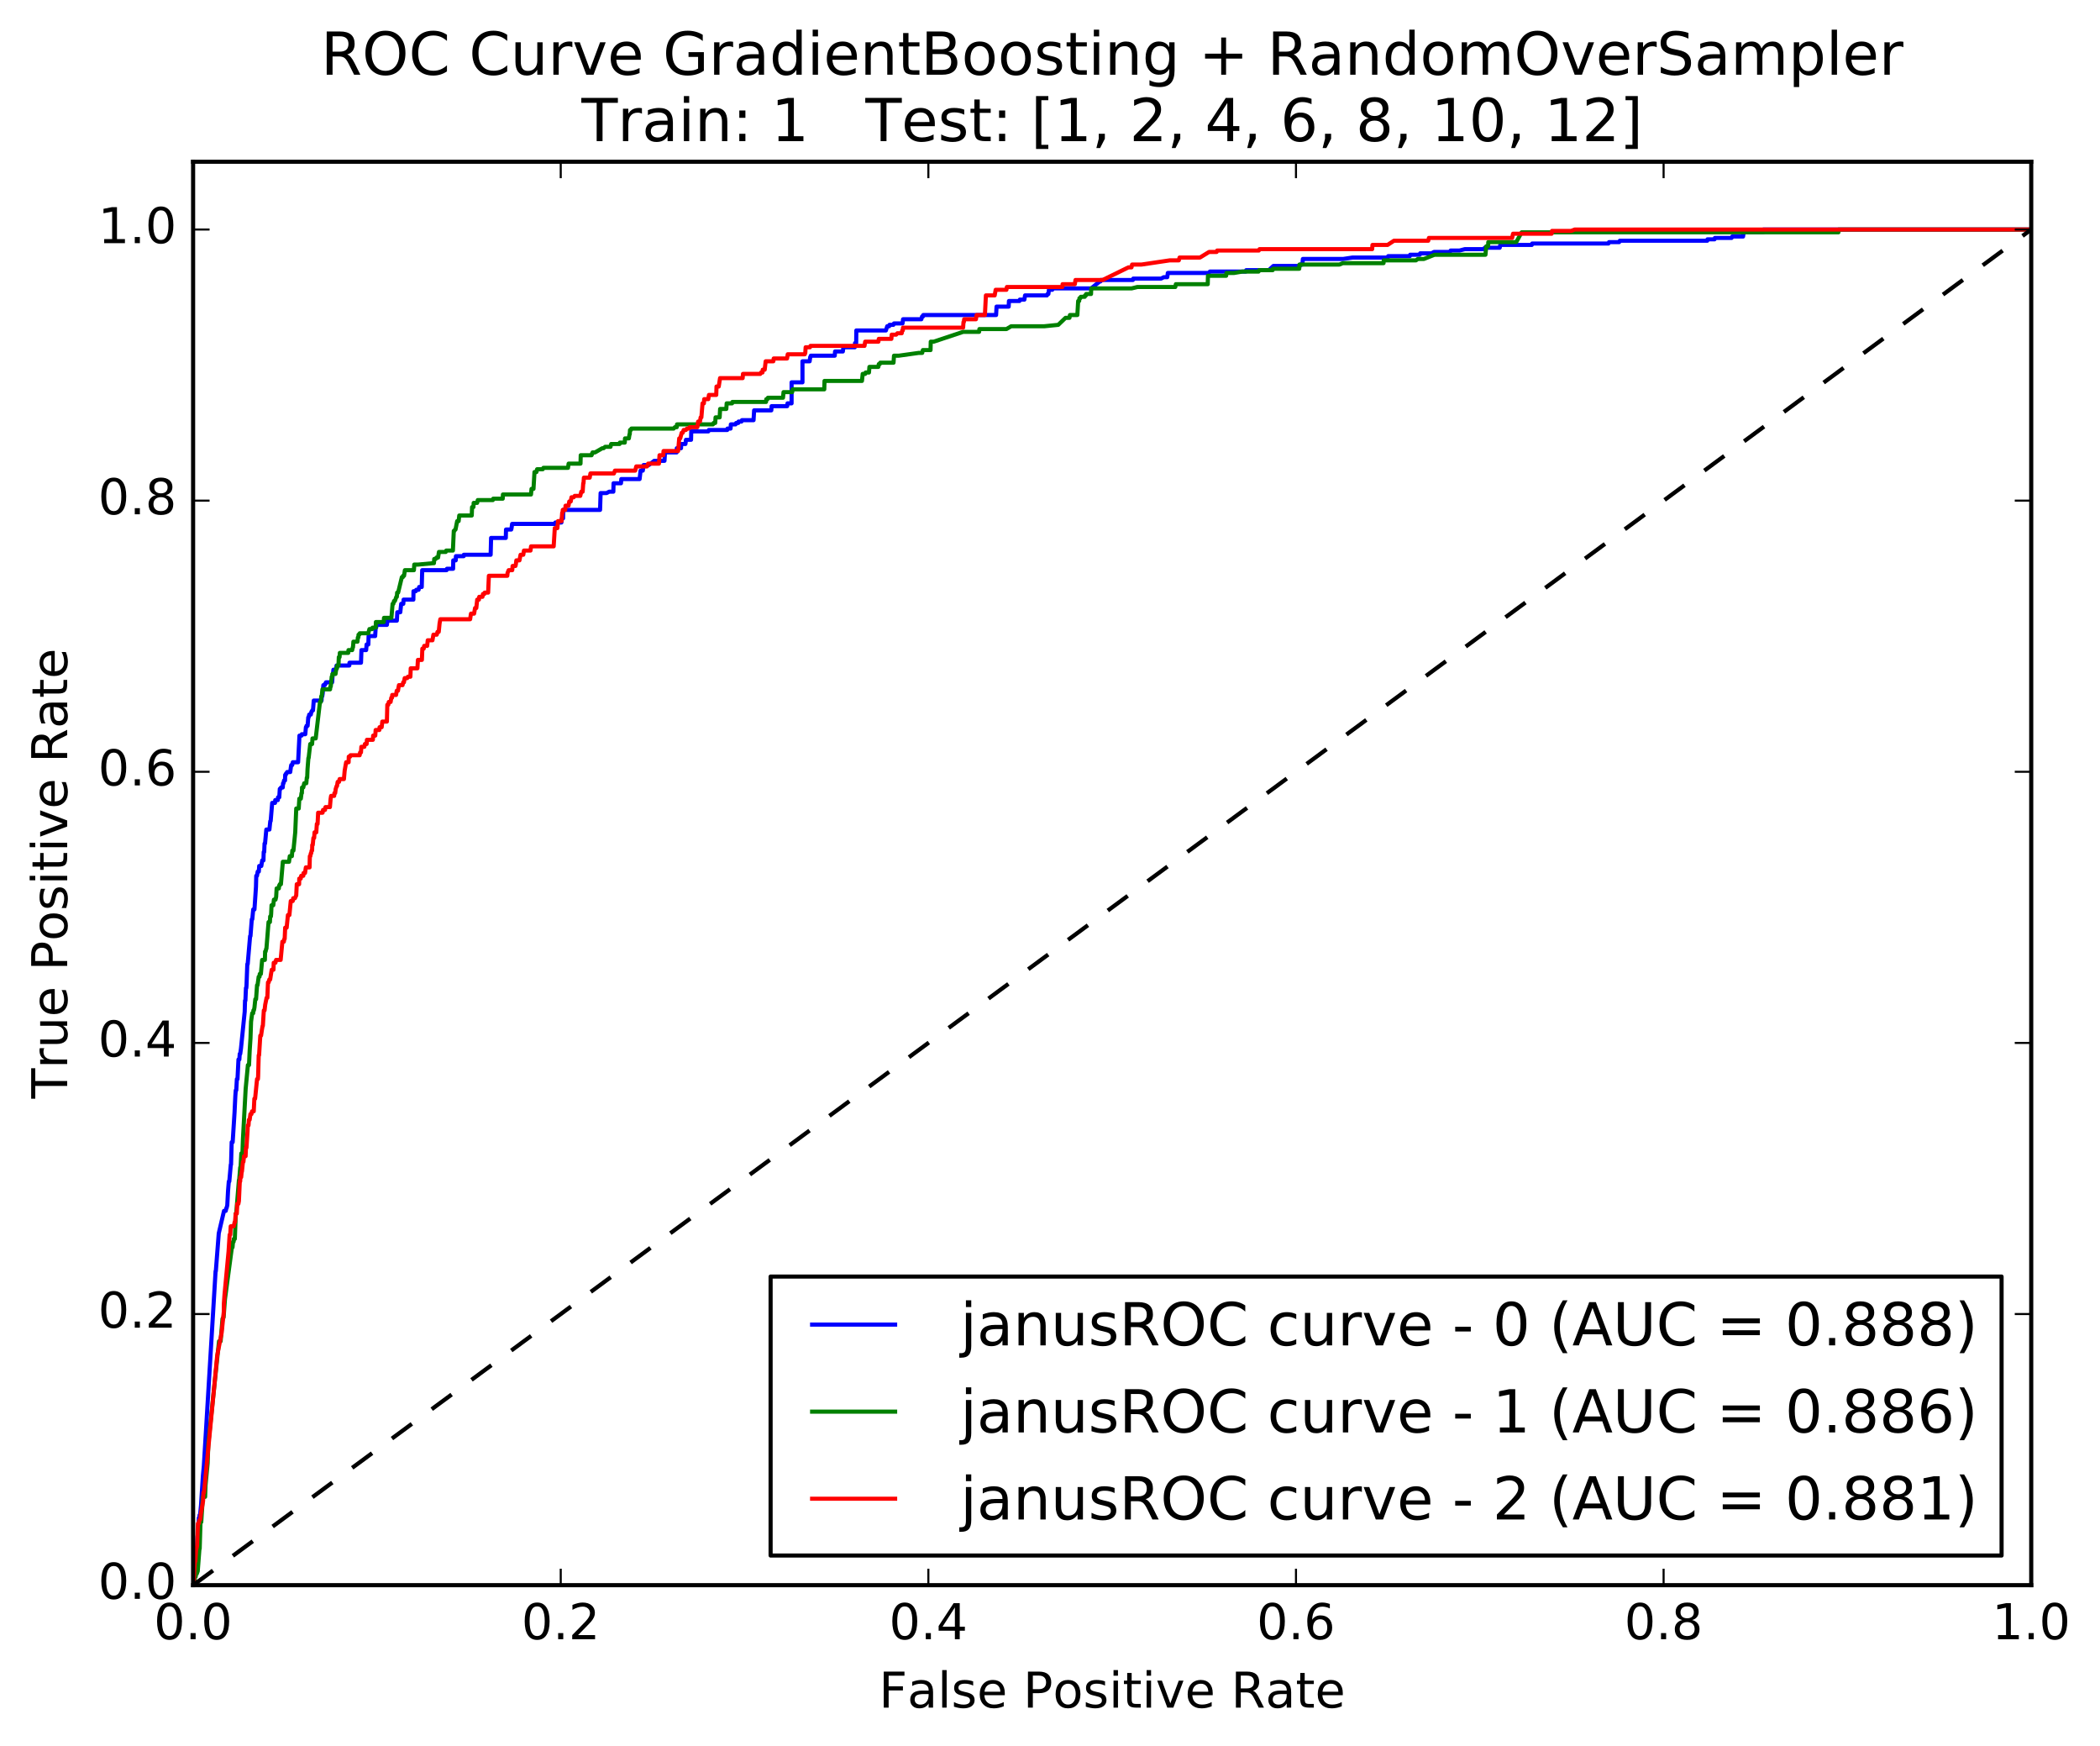 <?xml version="1.0" encoding="utf-8" standalone="no"?>
<!DOCTYPE svg PUBLIC "-//W3C//DTD SVG 1.1//EN"
  "http://www.w3.org/Graphics/SVG/1.1/DTD/svg11.dtd">
<!-- Created with matplotlib (http://matplotlib.org/) -->
<svg height="424pt" version="1.1" viewBox="0 0 510 424" width="510pt" xmlns="http://www.w3.org/2000/svg" xmlns:xlink="http://www.w3.org/1999/xlink">
 <defs>
  <style type="text/css">
*{stroke-linecap:butt;stroke-linejoin:round;stroke-miterlimit:100000;}
  </style>
 </defs>
 <g id="figure_1">
  <g id="patch_1">
   <path d="M 0 424.294 
L 510.039 424.294 
L 510.039 0 
L 0 0 
z
" style="fill:#ffffff;"/>
  </g>
  <g id="axes_1">
   <g id="patch_2">
    <path d="M 46.898 384.867 
L 493.298 384.867 
L 493.298 39.267 
L 46.898 39.267 
z
" style="fill:#ffffff;"/>
   </g>
   <g id="line2d_1">
    <path clip-path="url(#p76f5827397)" d="M 46.898 384.867 
L 46.958 384.867 
L 47.066 383.845 
L 47.186 380.442 
L 47.366 380.442 
L 47.462 379.08 
L 47.762 379.08 
L 47.984 372.953 
L 48.105 372.953 
L 48.297 368.529 
L 48.417 368.529 
L 48.465 367.848 
L 48.585 367.848 
L 48.819 365.465 
L 49.276 358.317 
L 49.504 355.935 
L 52.356 308.623 
L 52.417 308.623 
L 53.131 299.432 
L 54.404 293.986 
L 54.825 293.986 
L 54.969 293.306 
L 55.029 293.306 
L 55.197 292.625 
L 55.377 289.221 
L 55.569 286.839 
L 55.69 286.839 
L 56.05 282.754 
L 56.11 282.754 
L 56.266 277.308 
L 56.506 277.308 
L 56.957 270.16 
L 57.155 266.076 
L 57.257 264.714 
L 57.377 264.714 
L 57.527 261.991 
L 57.677 261.991 
L 57.918 257.226 
L 58.128 257.226 
L 58.224 255.864 
L 58.344 255.864 
L 58.53 254.503 
L 59.425 245.653 
L 59.509 242.93 
L 59.599 242.93 
L 59.731 239.867 
L 59.821 239.867 
L 59.869 239.186 
L 60.062 234.08 
L 60.152 234.08 
L 60.74 227.273 
L 60.83 227.273 
L 61.149 223.188 
L 61.269 223.188 
L 61.497 220.806 
L 61.797 220.806 
L 62.163 215.36 
L 62.236 212.637 
L 62.416 212.637 
L 62.584 211.616 
L 62.854 211.616 
L 62.95 210.254 
L 63.461 210.254 
L 63.623 209.233 
L 63.683 208.893 
L 63.983 208.893 
L 64.043 206.85 
L 64.163 206.85 
L 64.247 204.808 
L 64.367 204.808 
L 64.68 201.404 
L 65.43 201.404 
L 65.641 199.362 
L 65.731 199.362 
L 66.103 194.937 
L 66.794 194.937 
L 66.842 194.256 
L 67.472 194.256 
L 67.52 193.576 
L 67.821 193.576 
L 67.953 191.533 
L 68.133 191.533 
L 68.247 191.193 
L 68.667 191.193 
L 68.739 190.172 
L 68.86 190.172 
L 68.98 189.491 
L 69.22 189.491 
L 69.256 188.13 
L 69.406 188.13 
L 69.466 187.789 
L 69.586 187.789 
L 69.73 187.449 
L 70.481 187.449 
L 70.667 186.087 
L 70.727 185.747 
L 70.967 185.747 
L 71.106 185.066 
L 72.397 185.066 
L 72.727 178.599 
L 73.238 178.599 
L 73.298 178.259 
L 74.138 178.259 
L 74.295 176.557 
L 74.385 176.557 
L 74.439 176.217 
L 74.709 176.217 
L 74.865 174.174 
L 74.955 174.174 
L 75.093 173.494 
L 75.484 173.494 
L 75.622 172.813 
L 75.682 172.813 
L 75.832 172.472 
L 76.012 172.472 
L 76.198 170.09 
L 78.09 170.09 
L 78.138 169.069 
L 78.258 169.069 
L 78.366 168.388 
L 78.528 166.346 
L 78.889 166.346 
L 78.949 166.005 
L 79.069 166.005 
L 79.159 165.665 
L 80.66 165.665 
L 80.804 163.623 
L 80.865 163.623 
L 80.973 162.602 
L 81.603 162.602 
L 81.735 161.58 
L 84.828 161.58 
L 84.876 160.9 
L 87.669 160.9 
L 87.783 157.836 
L 88.924 157.836 
L 89.032 156.475 
L 89.452 156.475 
L 89.518 154.433 
L 91.11 154.433 
L 91.236 152.39 
L 91.356 152.39 
L 91.41 151.71 
L 93.963 151.71 
L 94.095 150.688 
L 96.377 150.688 
L 96.491 148.646 
L 97.211 148.646 
L 97.434 146.604 
L 97.944 146.604 
L 98.016 145.583 
L 100.388 145.583 
L 100.424 143.541 
L 100.965 143.541 
L 101.085 143.2 
L 101.656 143.2 
L 101.794 142.519 
L 102.424 142.519 
L 102.532 138.435 
L 108.448 138.435 
L 108.538 138.095 
L 110.039 138.095 
L 110.075 136.052 
L 110.676 136.052 
L 110.724 135.031 
L 112.616 135.031 
L 112.64 134.691 
L 119.156 134.691 
L 119.264 130.606 
L 122.837 130.606 
L 122.891 128.564 
L 124.152 128.564 
L 124.236 128.224 
L 124.368 127.203 
L 134.818 127.203 
L 134.872 126.862 
L 136.343 126.862 
L 136.475 125.841 
L 136.746 125.841 
L 136.782 123.799 
L 145.73 123.799 
L 145.862 119.714 
L 147.303 119.714 
L 147.934 119.374 
L 148.955 119.374 
L 149.009 117.332 
L 150.81 117.332 
L 150.889 116.311 
L 155.333 116.311 
L 155.567 114.268 
L 156.107 114.268 
L 156.299 112.907 
L 157.561 112.907 
L 158.882 111.886 
L 161.374 111.886 
L 161.5 109.843 
L 164.323 109.843 
L 164.371 108.822 
L 165.392 108.822 
L 165.44 107.801 
L 166.461 107.801 
L 166.593 106.78 
L 167.824 106.78 
L 167.878 104.738 
L 172.022 104.738 
L 172.142 104.397 
L 176.616 104.397 
L 176.67 104.057 
L 177.421 104.057 
L 177.493 103.036 
L 178.634 103.036 
L 178.778 102.696 
L 179.289 102.696 
L 179.349 102.355 
L 180.069 102.355 
L 180.183 102.015 
L 183.006 102.015 
L 183.144 99.632 
L 187.318 99.632 
L 187.39 98.611 
L 191.173 98.611 
L 191.251 97.93 
L 192.242 97.93 
L 192.242 92.825 
L 192.302 92.825 
L 194.885 92.825 
L 194.885 87.719 
L 194.945 87.719 
L 196.626 87.719 
L 196.764 86.698 
L 196.825 86.698 
L 196.909 86.358 
L 202.728 86.358 
L 202.8 85.336 
L 204.692 85.336 
L 204.824 84.315 
L 207.586 84.315 
L 207.658 83.294 
L 207.929 83.294 
L 207.965 80.231 
L 215.147 80.231 
L 215.466 79.21 
L 215.946 79.21 
L 216.006 78.869 
L 216.967 78.869 
L 217.111 78.529 
L 219.183 78.529 
L 219.315 77.508 
L 223.759 77.508 
L 223.933 76.827 
L 224.174 76.827 
L 224.228 76.487 
L 241.908 76.487 
L 242.022 74.444 
L 244.965 74.444 
L 245.031 73.083 
L 247.583 73.083 
L 247.667 72.743 
L 248.778 72.743 
L 248.94 71.721 
L 254.255 71.721 
L 254.399 71.381 
L 254.609 71.381 
L 254.741 70.36 
L 255.552 70.36 
L 255.672 70.02 
L 264.999 70.02 
L 267.101 68.318 
L 267.281 68.318 
L 267.341 67.977 
L 275.136 67.977 
L 275.22 67.637 
L 281.976 67.637 
L 282.637 67.297 
L 283.478 67.297 
L 283.616 66.275 
L 293.555 66.275 
L 293.825 65.935 
L 302.533 65.935 
L 302.647 65.595 
L 308.142 65.595 
L 309.253 64.573 
L 315.691 64.573 
L 315.775 64.233 
L 316.286 64.233 
L 316.412 62.872 
L 326.201 62.872 
L 328.453 62.531 
L 337.041 62.531 
L 337.125 62.191 
L 342.38 62.191 
L 342.464 61.85 
L 344.806 61.85 
L 344.89 61.51 
L 347.652 61.51 
L 348.253 61.17 
L 352.126 61.17 
L 352.301 60.829 
L 354.463 60.829 
L 355.754 60.489 
L 360.558 60.489 
L 360.582 60.149 
L 364.216 60.149 
L 364.354 59.468 
L 372.011 59.468 
L 372.095 59.127 
L 390.622 59.127 
L 390.766 58.787 
L 393.228 58.787 
L 393.378 58.447 
L 414.62 58.447 
L 414.674 58.106 
L 416.385 58.106 
L 416.475 57.766 
L 420.529 57.766 
L 420.679 57.426 
L 423.322 57.426 
L 423.454 56.404 
L 428.228 56.404 
L 428.276 55.724 
L 493.298 55.724 
L 493.298 55.724 
" style="fill:none;stroke:#0000ff;stroke-linecap:square;"/>
   </g>
   <g id="line2d_2">
    <path clip-path="url(#p76f5827397)" d="M 46.898 384.867 
L 47.168 384.867 
L 47.348 382.824 
L 47.528 382.824 
L 47.588 382.144 
L 47.768 382.144 
L 48.021 381.463 
L 48.435 376.017 
L 48.495 376.017 
L 48.693 369.55 
L 48.873 369.55 
L 49.27 363.423 
L 49.81 363.423 
L 49.906 360.7 
L 50.429 355.254 
L 50.591 350.489 
L 53.191 325.641 
L 53.582 325.641 
L 54.032 320.195 
L 54.092 320.195 
L 54.242 319.855 
L 54.302 319.855 
L 54.633 315.43 
L 56.32 302.836 
L 56.47 302.836 
L 56.59 301.475 
L 56.74 301.475 
L 56.789 300.794 
L 57.029 300.794 
L 57.185 296.709 
L 57.245 294.667 
L 57.365 294.667 
L 58.026 286.498 
L 58.086 286.498 
L 58.338 283.435 
L 58.428 283.435 
L 58.608 280.031 
L 58.878 280.031 
L 58.999 276.627 
L 59.659 264.374 
L 60.206 258.587 
L 60.476 258.587 
L 60.632 255.184 
L 60.83 252.12 
L 60.974 248.036 
L 61.251 245.994 
L 61.491 245.994 
L 61.539 245.313 
L 61.659 245.313 
L 61.797 244.632 
L 62.007 242.59 
L 62.187 242.59 
L 62.428 239.186 
L 62.548 239.186 
L 62.824 237.144 
L 63.034 237.144 
L 63.082 236.463 
L 63.353 236.463 
L 63.665 233.059 
L 64.325 233.059 
L 64.385 231.017 
L 64.506 231.017 
L 64.644 230.336 
L 64.704 230.336 
L 65.22 223.869 
L 65.551 223.869 
L 65.611 222.508 
L 65.791 222.508 
L 65.851 221.827 
L 65.947 219.785 
L 66.367 219.785 
L 66.523 218.423 
L 66.914 218.423 
L 67.064 217.742 
L 67.184 215.7 
L 67.725 215.7 
L 67.773 215.019 
L 67.893 215.019 
L 67.953 214.679 
L 68.223 214.679 
L 68.691 209.233 
L 70.193 209.233 
L 70.373 207.871 
L 70.883 207.871 
L 70.992 206.51 
L 71.262 206.51 
L 71.7 202.085 
L 71.946 196.299 
L 72.547 196.299 
L 72.697 193.916 
L 73.057 193.916 
L 73.226 192.555 
L 73.316 192.555 
L 73.352 191.193 
L 73.652 191.193 
L 73.88 190.172 
L 74.391 190.172 
L 74.511 188.81 
L 74.601 188.81 
L 74.685 186.768 
L 74.895 184.045 
L 74.955 184.045 
L 75.346 180.641 
L 75.796 180.641 
L 75.892 179.28 
L 76.673 179.28 
L 77.706 170.43 
L 77.916 170.43 
L 78.012 169.069 
L 78.132 169.069 
L 78.3 167.367 
L 80.162 167.367 
L 80.21 166.686 
L 80.33 166.686 
L 80.558 164.303 
L 80.678 164.303 
L 80.738 163.623 
L 81.489 163.623 
L 81.669 162.261 
L 81.849 162.261 
L 81.897 161.58 
L 82.198 161.58 
L 82.288 159.538 
L 82.468 159.538 
L 82.528 158.517 
L 84.57 158.517 
L 84.63 157.836 
L 85.531 157.836 
L 85.669 157.156 
L 85.729 157.156 
L 85.825 155.794 
L 86.816 155.794 
L 86.906 154.773 
L 87.026 154.773 
L 87.074 154.092 
L 87.254 154.092 
L 87.374 153.752 
L 89.446 153.752 
L 89.717 152.731 
L 90.407 152.731 
L 90.467 152.39 
L 91.248 152.39 
L 91.284 151.029 
L 93.206 151.029 
L 93.254 150.008 
L 95.056 150.008 
L 95.344 146.604 
L 95.524 146.604 
L 95.686 145.923 
L 95.896 145.923 
L 96.257 144.902 
L 96.377 144.902 
L 96.449 143.881 
L 96.689 143.881 
L 97.59 140.137 
L 97.83 140.137 
L 97.89 139.796 
L 98.13 139.796 
L 98.329 138.435 
L 100.521 138.435 
L 100.611 137.073 
L 101.541 137.073 
L 105.205 136.733 
L 105.385 136.733 
L 105.457 135.712 
L 105.817 135.712 
L 105.998 135.372 
L 106.388 135.372 
L 106.598 134.01 
L 108.25 134.01 
L 108.37 133.67 
L 109.991 133.67 
L 110.207 128.904 
L 110.358 128.904 
L 110.508 128.564 
L 110.628 128.564 
L 111.024 126.522 
L 111.384 126.522 
L 111.535 125.16 
L 114.567 125.16 
L 114.645 123.118 
L 114.976 123.118 
L 115.036 122.097 
L 115.877 122.097 
L 116.027 121.416 
L 119.69 121.416 
L 119.78 121.076 
L 122.092 121.076 
L 122.14 120.055 
L 128.957 120.055 
L 129.083 118.693 
L 129.563 118.693 
L 129.803 114.609 
L 130.284 114.609 
L 130.434 113.928 
L 131.815 113.928 
L 131.965 113.588 
L 137.941 113.588 
L 138.091 112.566 
L 140.979 112.566 
L 141.034 110.524 
L 143.676 110.524 
L 143.73 110.184 
L 143.85 110.184 
L 143.91 109.843 
L 144.511 109.843 
L 146.282 108.822 
L 146.583 108.822 
L 146.973 108.482 
L 148.264 108.482 
L 148.426 107.801 
L 150.468 107.801 
L 150.528 107.461 
L 151.729 107.461 
L 151.789 106.44 
L 152.72 106.44 
L 152.882 105.419 
L 152.942 105.419 
L 153.002 104.397 
L 153.213 104.397 
L 153.333 104.057 
L 163.602 104.057 
L 163.902 103.717 
L 164.353 103.717 
L 164.413 103.036 
L 173.151 103.036 
L 173.301 102.696 
L 173.691 102.696 
L 173.781 101.334 
L 174.772 101.334 
L 174.886 99.292 
L 176.388 99.292 
L 176.478 97.93 
L 177.799 97.93 
L 177.859 97.59 
L 186.033 97.59 
L 186.105 96.909 
L 186.405 96.909 
L 186.495 96.569 
L 190.158 96.569 
L 190.285 95.207 
L 192.386 95.207 
L 192.495 94.527 
L 200.182 94.527 
L 200.236 92.484 
L 209.334 92.484 
L 209.508 90.782 
L 210.109 90.782 
L 210.223 90.442 
L 211.034 90.442 
L 211.148 89.081 
L 213.31 89.081 
L 213.418 88.4 
L 213.658 88.4 
L 213.772 88.059 
L 216.997 88.059 
L 217.117 86.358 
L 218.288 86.358 
L 223.153 85.677 
L 223.963 85.677 
L 224.125 84.996 
L 225.987 84.996 
L 226.041 82.954 
L 226.762 82.954 
L 233.908 80.571 
L 237.782 80.571 
L 237.854 79.89 
L 244.43 79.89 
L 245.571 79.21 
L 253.636 79.21 
L 257 78.869 
L 258.771 77.167 
L 259.732 77.167 
L 259.84 76.487 
L 261.642 76.487 
L 261.84 73.083 
L 262.08 73.083 
L 262.152 72.402 
L 262.362 72.402 
L 262.483 72.062 
L 263.443 72.062 
L 263.497 71.721 
L 263.738 71.721 
L 263.792 71.381 
L 264.963 71.381 
L 265.017 70.02 
L 274.83 70.02 
L 276.211 69.679 
L 285.43 69.679 
L 285.562 68.998 
L 293.309 68.998 
L 293.363 66.956 
L 297.777 66.956 
L 297.849 66.275 
L 299.681 66.275 
L 301.692 65.935 
L 305.656 65.935 
L 305.776 65.595 
L 309.079 65.595 
L 309.133 65.254 
L 315.529 65.254 
L 315.577 64.233 
L 325.282 64.233 
L 326.093 63.893 
L 336.002 63.893 
L 336.05 63.212 
L 343.881 63.212 
L 344.331 62.872 
L 345.803 62.872 
L 348.385 61.85 
L 360.756 61.85 
L 360.943 59.808 
L 361.393 59.808 
L 361.441 58.787 
L 368.227 58.787 
L 369.548 56.404 
L 446.479 56.404 
L 446.527 55.724 
L 493.298 55.724 
L 493.298 55.724 
" style="fill:none;stroke:#008000;stroke-linecap:square;"/>
   </g>
   <g id="line2d_3">
    <path clip-path="url(#p76f5827397)" d="M 46.898 384.867 
L 46.958 384.867 
L 47.018 384.867 
L 47.234 380.442 
L 47.348 379.08 
L 47.438 379.08 
L 47.618 376.357 
L 47.858 375.336 
L 48.069 369.89 
L 48.249 369.89 
L 48.381 369.209 
L 48.591 368.869 
L 48.651 368.869 
L 48.789 367.507 
L 49.318 364.444 
L 49.408 362.402 
L 49.528 362.402 
L 49.678 361.04 
L 52.759 329.045 
L 53.828 323.599 
L 54.35 318.493 
L 54.374 316.451 
L 54.518 314.409 
L 55.509 303.857 
L 55.774 299.773 
L 55.924 299.773 
L 56.032 297.731 
L 56.753 297.731 
L 56.993 296.709 
L 57.083 296.709 
L 57.239 294.667 
L 57.509 294.667 
L 57.617 292.285 
L 57.888 292.285 
L 58.02 291.604 
L 58.236 286.839 
L 58.326 286.839 
L 58.386 285.817 
L 58.566 285.817 
L 58.692 284.456 
L 58.752 284.456 
L 58.999 282.073 
L 59.119 282.073 
L 59.257 280.712 
L 59.647 280.712 
L 59.731 278.67 
L 59.851 278.67 
L 60.122 274.585 
L 60.176 273.224 
L 60.356 273.224 
L 60.452 271.862 
L 60.632 271.862 
L 60.818 270.501 
L 61.058 270.501 
L 61.203 269.82 
L 61.623 269.82 
L 61.773 266.756 
L 61.953 266.756 
L 62.428 261.991 
L 62.638 261.991 
L 62.686 261.31 
L 62.83 256.205 
L 62.92 256.205 
L 63.172 252.12 
L 63.22 251.44 
L 63.401 251.44 
L 63.599 250.078 
L 63.779 249.057 
L 63.839 249.057 
L 64.073 245.313 
L 64.253 245.313 
L 64.403 243.951 
L 64.746 242.249 
L 64.926 242.249 
L 65.082 238.505 
L 65.262 238.505 
L 65.4 237.824 
L 65.611 237.824 
L 65.821 236.463 
L 65.995 235.442 
L 66.415 235.442 
L 66.475 233.74 
L 66.896 233.74 
L 67.046 233.059 
L 68.157 233.059 
L 68.577 228.634 
L 68.938 228.634 
L 69.046 227.954 
L 69.136 227.954 
L 69.256 225.231 
L 69.616 225.231 
L 69.923 222.167 
L 70.283 222.167 
L 70.613 218.763 
L 71.094 218.763 
L 71.202 218.083 
L 71.622 218.083 
L 71.94 217.402 
L 72.073 214.679 
L 72.643 214.679 
L 72.679 213.317 
L 73.039 213.317 
L 73.147 212.637 
L 73.658 212.637 
L 73.718 211.956 
L 74.078 211.956 
L 74.277 210.594 
L 75.177 210.594 
L 75.249 207.871 
L 75.37 207.871 
L 75.478 207.191 
L 75.568 207.191 
L 75.676 206.51 
L 75.796 206.51 
L 75.832 205.148 
L 75.952 205.148 
L 76.114 203.447 
L 76.294 203.447 
L 76.39 202.085 
L 76.811 202.085 
L 76.949 200.043 
L 77.129 200.043 
L 77.261 197.32 
L 78.342 197.32 
L 78.45 196.639 
L 78.931 196.639 
L 79.039 195.958 
L 80.12 195.958 
L 80.3 193.916 
L 80.408 193.235 
L 81.159 193.235 
L 81.219 192.555 
L 81.399 192.555 
L 81.531 191.533 
L 81.753 190.853 
L 81.843 190.853 
L 82.006 189.832 
L 82.336 189.832 
L 82.474 189.151 
L 83.525 189.151 
L 83.705 187.109 
L 84.065 185.066 
L 84.666 185.066 
L 84.702 183.705 
L 85.032 183.705 
L 85.122 183.364 
L 87.344 183.364 
L 87.453 182.684 
L 87.663 182.684 
L 87.759 181.322 
L 88.48 181.322 
L 88.618 180.641 
L 89.038 180.641 
L 89.11 179.62 
L 90.551 179.62 
L 90.623 178.599 
L 91.134 178.599 
L 91.23 177.238 
L 92.131 177.238 
L 92.179 176.557 
L 92.689 176.557 
L 92.845 175.195 
L 93.957 175.195 
L 94.065 171.111 
L 94.305 171.111 
L 94.413 170.43 
L 94.863 170.43 
L 95.025 169.409 
L 95.206 169.409 
L 95.254 168.728 
L 96.185 168.728 
L 96.347 167.707 
L 96.647 167.707 
L 96.887 166.346 
L 97.758 166.346 
L 97.92 165.665 
L 98.1 165.665 
L 98.28 164.644 
L 98.881 164.644 
L 99.061 164.303 
L 99.662 164.303 
L 99.752 162.261 
L 101.373 162.261 
L 101.499 160.219 
L 102.46 160.219 
L 102.568 157.496 
L 102.899 157.496 
L 103.019 156.815 
L 103.739 156.815 
L 103.884 155.454 
L 105.025 155.454 
L 105.259 154.092 
L 106.07 154.092 
L 106.25 153.411 
L 106.55 153.411 
L 106.754 151.369 
L 106.934 150.348 
L 114.171 150.348 
L 114.381 148.987 
L 115.132 148.987 
L 115.372 147.625 
L 115.672 147.625 
L 115.895 145.583 
L 116.315 145.583 
L 116.387 144.902 
L 117.168 144.902 
L 117.288 144.221 
L 117.618 144.221 
L 117.708 143.881 
L 118.549 143.881 
L 118.729 139.796 
L 123.203 139.796 
L 123.263 139.116 
L 123.534 138.435 
L 124.404 138.435 
L 124.488 137.414 
L 125.179 137.414 
L 125.269 137.073 
L 125.401 136.052 
L 126.152 136.052 
L 126.422 134.691 
L 127.083 134.691 
L 127.245 133.67 
L 128.836 133.67 
L 128.969 132.649 
L 134.464 132.649 
L 134.734 128.224 
L 135.364 128.224 
L 135.514 126.522 
L 136.385 126.522 
L 136.535 124.48 
L 136.626 124.48 
L 136.674 123.799 
L 137.274 123.799 
L 137.346 122.778 
L 138.067 122.778 
L 138.247 121.757 
L 138.607 121.757 
L 138.787 120.735 
L 139.328 120.735 
L 139.568 120.395 
L 140.919 120.395 
L 141.172 119.374 
L 141.502 119.374 
L 141.646 117.332 
L 141.706 117.332 
L 141.802 115.97 
L 143.214 115.97 
L 143.394 114.949 
L 149.099 114.949 
L 149.339 114.268 
L 154.264 114.268 
L 154.516 113.247 
L 157.128 113.247 
L 157.398 112.566 
L 160.029 112.566 
L 160.173 110.524 
L 161.074 110.524 
L 161.146 109.503 
L 164.689 109.503 
L 164.953 106.44 
L 165.194 106.44 
L 165.554 105.078 
L 165.794 105.078 
L 166.034 104.397 
L 166.575 104.397 
L 166.815 104.057 
L 167.326 104.057 
L 167.47 103.717 
L 169.361 103.717 
L 169.542 102.355 
L 169.992 102.355 
L 170.154 101.334 
L 170.334 101.334 
L 170.617 97.93 
L 170.947 97.93 
L 171.019 96.909 
L 172.01 96.909 
L 172.172 95.888 
L 173.944 95.888 
L 174.01 93.846 
L 174.55 93.846 
L 174.868 91.804 
L 180.363 91.804 
L 180.436 90.782 
L 184.639 90.782 
L 184.814 90.442 
L 185.174 90.442 
L 185.234 89.761 
L 185.714 89.761 
L 185.949 87.719 
L 187.81 87.719 
L 187.9 87.038 
L 191.143 87.038 
L 191.305 86.017 
L 195.449 86.017 
L 195.569 85.677 
L 195.659 84.315 
L 196.71 84.315 
L 196.831 83.975 
L 209.953 83.975 
L 210.115 82.954 
L 213.328 82.954 
L 213.418 82.273 
L 216.48 82.273 
L 216.553 81.252 
L 217.634 81.252 
L 217.934 80.912 
L 218.985 80.912 
L 219.105 80.231 
L 219.255 80.231 
L 219.303 79.55 
L 233.896 79.55 
L 233.993 78.189 
L 234.083 78.189 
L 234.161 77.508 
L 237.013 77.508 
L 237.175 76.487 
L 239.193 76.487 
L 239.433 71.721 
L 241.565 71.721 
L 241.806 70.36 
L 244.418 70.36 
L 244.526 69.679 
L 258.008 69.679 
L 258.056 68.998 
L 261.029 68.998 
L 261.191 67.977 
L 267.797 67.977 
L 274.043 64.914 
L 274.794 64.914 
L 274.932 64.233 
L 277.214 64.233 
L 284.09 63.212 
L 286.282 63.212 
L 286.462 62.531 
L 291.417 62.531 
L 293.639 61.17 
L 295.471 61.17 
L 295.591 60.829 
L 305.71 60.829 
L 305.884 60.489 
L 333.239 60.489 
L 333.311 59.468 
L 336.975 59.468 
L 338.536 58.447 
L 346.854 58.447 
L 347.022 57.766 
L 367.23 57.766 
L 367.452 56.745 
L 376.827 56.745 
L 376.917 56.064 
L 381.541 56.064 
L 382.442 55.724 
L 493.298 55.724 
L 493.298 55.724 
" style="fill:none;stroke:#ff0000;stroke-linecap:square;"/>
   </g>
   <g id="line2d_4">
    <path clip-path="url(#p76f5827397)" d="M 46.898 384.867 
L 493.298 55.724 
" style="fill:none;stroke:#000000;stroke-dasharray:6,6;stroke-dashoffset:0.0;"/>
   </g>
   <g id="patch_3">
    <path d="M 46.898 384.867 
L 493.298 384.867 
" style="fill:none;stroke:#000000;stroke-linecap:square;stroke-linejoin:miter;"/>
   </g>
   <g id="patch_4">
    <path d="M 46.898 384.867 
L 46.898 39.267 
" style="fill:none;stroke:#000000;stroke-linecap:square;stroke-linejoin:miter;"/>
   </g>
   <g id="patch_5">
    <path d="M 46.898 39.267 
L 493.298 39.267 
" style="fill:none;stroke:#000000;stroke-linecap:square;stroke-linejoin:miter;"/>
   </g>
   <g id="patch_6">
    <path d="M 493.298 384.867 
L 493.298 39.267 
" style="fill:none;stroke:#000000;stroke-linecap:square;stroke-linejoin:miter;"/>
   </g>
   <g id="matplotlib.axis_1">
    <g id="xtick_1">
     <g id="line2d_5">
      <defs>
       <path d="M 0 0 
L 0 -4 
" id="mc8d9aedaca" style="stroke:#000000;stroke-width:0.5;"/>
      </defs>
      <g>
       <use style="stroke:#000000;stroke-width:0.5;" x="46.898" xlink:href="#mc8d9aedaca" y="384.867"/>
      </g>
     </g>
     <g id="line2d_6">
      <defs>
       <path d="M 0 0 
L 0 4 
" id="m2582428fb8" style="stroke:#000000;stroke-width:0.5;"/>
      </defs>
      <g>
       <use style="stroke:#000000;stroke-width:0.5;" x="46.898" xlink:href="#m2582428fb8" y="39.267"/>
      </g>
     </g>
     <g id="text_1">
      <!-- 0.0 -->
      <defs>
       <path d="M 31.781 66.406 
Q 24.172 66.406 20.328 58.906 
Q 16.5 51.422 16.5 36.375 
Q 16.5 21.391 20.328 13.891 
Q 24.172 6.391 31.781 6.391 
Q 39.453 6.391 43.281 13.891 
Q 47.125 21.391 47.125 36.375 
Q 47.125 51.422 43.281 58.906 
Q 39.453 66.406 31.781 66.406 
M 31.781 74.219 
Q 44.047 74.219 50.516 64.516 
Q 56.984 54.828 56.984 36.375 
Q 56.984 17.969 50.516 8.266 
Q 44.047 -1.422 31.781 -1.422 
Q 19.531 -1.422 13.062 8.266 
Q 6.594 17.969 6.594 36.375 
Q 6.594 54.828 13.062 64.516 
Q 19.531 74.219 31.781 74.219 
" id="BitstreamVeraSans-Roman-30"/>
       <path d="M 10.688 12.406 
L 21 12.406 
L 21 0 
L 10.688 0 
z
" id="BitstreamVeraSans-Roman-2e"/>
      </defs>
      <g transform="translate(37.356 397.985)scale(0.12 -0.12)">
       <use xlink:href="#BitstreamVeraSans-Roman-30"/>
       <use x="63.623" xlink:href="#BitstreamVeraSans-Roman-2e"/>
       <use x="95.41" xlink:href="#BitstreamVeraSans-Roman-30"/>
      </g>
     </g>
    </g>
    <g id="xtick_2">
     <g id="line2d_7">
      <g>
       <use style="stroke:#000000;stroke-width:0.5;" x="136.178" xlink:href="#mc8d9aedaca" y="384.867"/>
      </g>
     </g>
     <g id="line2d_8">
      <g>
       <use style="stroke:#000000;stroke-width:0.5;" x="136.178" xlink:href="#m2582428fb8" y="39.267"/>
      </g>
     </g>
     <g id="text_2">
      <!-- 0.2 -->
      <defs>
       <path d="M 19.188 8.297 
L 53.609 8.297 
L 53.609 0 
L 7.328 0 
L 7.328 8.297 
Q 12.938 14.109 22.625 23.891 
Q 32.328 33.688 34.812 36.531 
Q 39.547 41.844 41.422 45.531 
Q 43.312 49.219 43.312 52.781 
Q 43.312 58.594 39.234 62.25 
Q 35.156 65.922 28.609 65.922 
Q 23.969 65.922 18.812 64.312 
Q 13.672 62.703 7.812 59.422 
L 7.812 69.391 
Q 13.766 71.781 18.938 73 
Q 24.125 74.219 28.422 74.219 
Q 39.75 74.219 46.484 68.547 
Q 53.219 62.891 53.219 53.422 
Q 53.219 48.922 51.531 44.891 
Q 49.859 40.875 45.406 35.406 
Q 44.188 33.984 37.641 27.219 
Q 31.109 20.453 19.188 8.297 
" id="BitstreamVeraSans-Roman-32"/>
      </defs>
      <g transform="translate(126.636 397.985)scale(0.12 -0.12)">
       <use xlink:href="#BitstreamVeraSans-Roman-30"/>
       <use x="63.623" xlink:href="#BitstreamVeraSans-Roman-2e"/>
       <use x="95.41" xlink:href="#BitstreamVeraSans-Roman-32"/>
      </g>
     </g>
    </g>
    <g id="xtick_3">
     <g id="line2d_9">
      <g>
       <use style="stroke:#000000;stroke-width:0.5;" x="225.458" xlink:href="#mc8d9aedaca" y="384.867"/>
      </g>
     </g>
     <g id="line2d_10">
      <g>
       <use style="stroke:#000000;stroke-width:0.5;" x="225.458" xlink:href="#m2582428fb8" y="39.267"/>
      </g>
     </g>
     <g id="text_3">
      <!-- 0.4 -->
      <defs>
       <path d="M 37.797 64.312 
L 12.891 25.391 
L 37.797 25.391 
z
M 35.203 72.906 
L 47.609 72.906 
L 47.609 25.391 
L 58.016 25.391 
L 58.016 17.188 
L 47.609 17.188 
L 47.609 0 
L 37.797 0 
L 37.797 17.188 
L 4.891 17.188 
L 4.891 26.703 
z
" id="BitstreamVeraSans-Roman-34"/>
      </defs>
      <g transform="translate(215.916 397.985)scale(0.12 -0.12)">
       <use xlink:href="#BitstreamVeraSans-Roman-30"/>
       <use x="63.623" xlink:href="#BitstreamVeraSans-Roman-2e"/>
       <use x="95.41" xlink:href="#BitstreamVeraSans-Roman-34"/>
      </g>
     </g>
    </g>
    <g id="xtick_4">
     <g id="line2d_11">
      <g>
       <use style="stroke:#000000;stroke-width:0.5;" x="314.738" xlink:href="#mc8d9aedaca" y="384.867"/>
      </g>
     </g>
     <g id="line2d_12">
      <g>
       <use style="stroke:#000000;stroke-width:0.5;" x="314.738" xlink:href="#m2582428fb8" y="39.267"/>
      </g>
     </g>
     <g id="text_4">
      <!-- 0.6 -->
      <defs>
       <path d="M 33.016 40.375 
Q 26.375 40.375 22.484 35.828 
Q 18.609 31.297 18.609 23.391 
Q 18.609 15.531 22.484 10.953 
Q 26.375 6.391 33.016 6.391 
Q 39.656 6.391 43.531 10.953 
Q 47.406 15.531 47.406 23.391 
Q 47.406 31.297 43.531 35.828 
Q 39.656 40.375 33.016 40.375 
M 52.594 71.297 
L 52.594 62.312 
Q 48.875 64.062 45.094 64.984 
Q 41.312 65.922 37.594 65.922 
Q 27.828 65.922 22.672 59.328 
Q 17.531 52.734 16.797 39.406 
Q 19.672 43.656 24.016 45.922 
Q 28.375 48.188 33.594 48.188 
Q 44.578 48.188 50.953 41.516 
Q 57.328 34.859 57.328 23.391 
Q 57.328 12.156 50.688 5.359 
Q 44.047 -1.422 33.016 -1.422 
Q 20.359 -1.422 13.672 8.266 
Q 6.984 17.969 6.984 36.375 
Q 6.984 53.656 15.188 63.938 
Q 23.391 74.219 37.203 74.219 
Q 40.922 74.219 44.703 73.484 
Q 48.484 72.75 52.594 71.297 
" id="BitstreamVeraSans-Roman-36"/>
      </defs>
      <g transform="translate(305.196 397.985)scale(0.12 -0.12)">
       <use xlink:href="#BitstreamVeraSans-Roman-30"/>
       <use x="63.623" xlink:href="#BitstreamVeraSans-Roman-2e"/>
       <use x="95.41" xlink:href="#BitstreamVeraSans-Roman-36"/>
      </g>
     </g>
    </g>
    <g id="xtick_5">
     <g id="line2d_13">
      <g>
       <use style="stroke:#000000;stroke-width:0.5;" x="404.017" xlink:href="#mc8d9aedaca" y="384.867"/>
      </g>
     </g>
     <g id="line2d_14">
      <g>
       <use style="stroke:#000000;stroke-width:0.5;" x="404.017" xlink:href="#m2582428fb8" y="39.267"/>
      </g>
     </g>
     <g id="text_5">
      <!-- 0.8 -->
      <defs>
       <path d="M 31.781 34.625 
Q 24.75 34.625 20.719 30.859 
Q 16.703 27.094 16.703 20.516 
Q 16.703 13.922 20.719 10.156 
Q 24.75 6.391 31.781 6.391 
Q 38.812 6.391 42.859 10.172 
Q 46.922 13.969 46.922 20.516 
Q 46.922 27.094 42.891 30.859 
Q 38.875 34.625 31.781 34.625 
M 21.922 38.812 
Q 15.578 40.375 12.031 44.719 
Q 8.5 49.078 8.5 55.328 
Q 8.5 64.062 14.719 69.141 
Q 20.953 74.219 31.781 74.219 
Q 42.672 74.219 48.875 69.141 
Q 55.078 64.062 55.078 55.328 
Q 55.078 49.078 51.531 44.719 
Q 48 40.375 41.703 38.812 
Q 48.828 37.156 52.797 32.312 
Q 56.781 27.484 56.781 20.516 
Q 56.781 9.906 50.312 4.234 
Q 43.844 -1.422 31.781 -1.422 
Q 19.734 -1.422 13.25 4.234 
Q 6.781 9.906 6.781 20.516 
Q 6.781 27.484 10.781 32.312 
Q 14.797 37.156 21.922 38.812 
M 18.312 54.391 
Q 18.312 48.734 21.844 45.562 
Q 25.391 42.391 31.781 42.391 
Q 38.141 42.391 41.719 45.562 
Q 45.312 48.734 45.312 54.391 
Q 45.312 60.062 41.719 63.234 
Q 38.141 66.406 31.781 66.406 
Q 25.391 66.406 21.844 63.234 
Q 18.312 60.062 18.312 54.391 
" id="BitstreamVeraSans-Roman-38"/>
      </defs>
      <g transform="translate(394.476 397.985)scale(0.12 -0.12)">
       <use xlink:href="#BitstreamVeraSans-Roman-30"/>
       <use x="63.623" xlink:href="#BitstreamVeraSans-Roman-2e"/>
       <use x="95.41" xlink:href="#BitstreamVeraSans-Roman-38"/>
      </g>
     </g>
    </g>
    <g id="xtick_6">
     <g id="line2d_15">
      <g>
       <use style="stroke:#000000;stroke-width:0.5;" x="493.298" xlink:href="#mc8d9aedaca" y="384.867"/>
      </g>
     </g>
     <g id="line2d_16">
      <g>
       <use style="stroke:#000000;stroke-width:0.5;" x="493.298" xlink:href="#m2582428fb8" y="39.267"/>
      </g>
     </g>
     <g id="text_6">
      <!-- 1.0 -->
      <defs>
       <path d="M 12.406 8.297 
L 28.516 8.297 
L 28.516 63.922 
L 10.984 60.406 
L 10.984 69.391 
L 28.422 72.906 
L 38.281 72.906 
L 38.281 8.297 
L 54.391 8.297 
L 54.391 0 
L 12.406 0 
z
" id="BitstreamVeraSans-Roman-31"/>
      </defs>
      <g transform="translate(483.756 397.985)scale(0.12 -0.12)">
       <use xlink:href="#BitstreamVeraSans-Roman-31"/>
       <use x="63.623" xlink:href="#BitstreamVeraSans-Roman-2e"/>
       <use x="95.41" xlink:href="#BitstreamVeraSans-Roman-30"/>
      </g>
     </g>
    </g>
    <g id="text_7">
     <!-- False Positive Rate -->
     <defs>
      <path d="M 44.281 53.078 
L 44.281 44.578 
Q 40.484 46.531 36.375 47.5 
Q 32.281 48.484 27.875 48.484 
Q 21.188 48.484 17.844 46.438 
Q 14.5 44.391 14.5 40.281 
Q 14.5 37.156 16.891 35.375 
Q 19.281 33.594 26.516 31.984 
L 29.594 31.297 
Q 39.156 29.25 43.188 25.516 
Q 47.219 21.781 47.219 15.094 
Q 47.219 7.469 41.188 3.016 
Q 35.156 -1.422 24.609 -1.422 
Q 20.219 -1.422 15.453 -0.562 
Q 10.688 0.297 5.422 2 
L 5.422 11.281 
Q 10.406 8.688 15.234 7.391 
Q 20.062 6.109 24.812 6.109 
Q 31.156 6.109 34.562 8.281 
Q 37.984 10.453 37.984 14.406 
Q 37.984 18.062 35.516 20.016 
Q 33.062 21.969 24.703 23.781 
L 21.578 24.516 
Q 13.234 26.266 9.516 29.906 
Q 5.812 33.547 5.812 39.891 
Q 5.812 47.609 11.281 51.797 
Q 16.75 56 26.812 56 
Q 31.781 56 36.172 55.266 
Q 40.578 54.547 44.281 53.078 
" id="BitstreamVeraSans-Roman-73"/>
      <path d="M 34.281 27.484 
Q 23.391 27.484 19.188 25 
Q 14.984 22.516 14.984 16.5 
Q 14.984 11.719 18.141 8.906 
Q 21.297 6.109 26.703 6.109 
Q 34.188 6.109 38.703 11.406 
Q 43.219 16.703 43.219 25.484 
L 43.219 27.484 
z
M 52.203 31.203 
L 52.203 0 
L 43.219 0 
L 43.219 8.297 
Q 40.141 3.328 35.547 0.953 
Q 30.953 -1.422 24.312 -1.422 
Q 15.922 -1.422 10.953 3.297 
Q 6 8.016 6 15.922 
Q 6 25.141 12.172 29.828 
Q 18.359 34.516 30.609 34.516 
L 43.219 34.516 
L 43.219 35.406 
Q 43.219 41.609 39.141 45 
Q 35.062 48.391 27.688 48.391 
Q 23 48.391 18.547 47.266 
Q 14.109 46.141 10.016 43.891 
L 10.016 52.203 
Q 14.938 54.109 19.578 55.047 
Q 24.219 56 28.609 56 
Q 40.484 56 46.344 49.844 
Q 52.203 43.703 52.203 31.203 
" id="BitstreamVeraSans-Roman-61"/>
      <path d="M 9.812 72.906 
L 51.703 72.906 
L 51.703 64.594 
L 19.672 64.594 
L 19.672 43.109 
L 48.578 43.109 
L 48.578 34.812 
L 19.672 34.812 
L 19.672 0 
L 9.812 0 
z
" id="BitstreamVeraSans-Roman-46"/>
      <path d="M 44.391 34.188 
Q 47.562 33.109 50.562 29.594 
Q 53.562 26.078 56.594 19.922 
L 66.609 0 
L 56 0 
L 46.688 18.703 
Q 43.062 26.031 39.672 28.422 
Q 36.281 30.812 30.422 30.812 
L 19.672 30.812 
L 19.672 0 
L 9.812 0 
L 9.812 72.906 
L 32.078 72.906 
Q 44.578 72.906 50.734 67.672 
Q 56.891 62.453 56.891 51.906 
Q 56.891 45.016 53.688 40.469 
Q 50.484 35.938 44.391 34.188 
M 19.672 64.797 
L 19.672 38.922 
L 32.078 38.922 
Q 39.203 38.922 42.844 42.219 
Q 46.484 45.516 46.484 51.906 
Q 46.484 58.297 42.844 61.547 
Q 39.203 64.797 32.078 64.797 
z
" id="BitstreamVeraSans-Roman-52"/>
      <path d="M 56.203 29.594 
L 56.203 25.203 
L 14.891 25.203 
Q 15.484 15.922 20.484 11.062 
Q 25.484 6.203 34.422 6.203 
Q 39.594 6.203 44.453 7.469 
Q 49.312 8.734 54.109 11.281 
L 54.109 2.781 
Q 49.266 0.734 44.188 -0.344 
Q 39.109 -1.422 33.891 -1.422 
Q 20.797 -1.422 13.156 6.188 
Q 5.516 13.812 5.516 26.812 
Q 5.516 40.234 12.766 48.109 
Q 20.016 56 32.328 56 
Q 43.359 56 49.781 48.891 
Q 56.203 41.797 56.203 29.594 
M 47.219 32.234 
Q 47.125 39.594 43.094 43.984 
Q 39.062 48.391 32.422 48.391 
Q 24.906 48.391 20.391 44.141 
Q 15.875 39.891 15.188 32.172 
z
" id="BitstreamVeraSans-Roman-65"/>
      <path d="M 18.312 70.219 
L 18.312 54.688 
L 36.812 54.688 
L 36.812 47.703 
L 18.312 47.703 
L 18.312 18.016 
Q 18.312 11.328 20.141 9.422 
Q 21.969 7.516 27.594 7.516 
L 36.812 7.516 
L 36.812 0 
L 27.594 0 
Q 17.188 0 13.234 3.875 
Q 9.281 7.766 9.281 18.016 
L 9.281 47.703 
L 2.688 47.703 
L 2.688 54.688 
L 9.281 54.688 
L 9.281 70.219 
z
" id="BitstreamVeraSans-Roman-74"/>
      <path d="M 9.422 54.688 
L 18.406 54.688 
L 18.406 0 
L 9.422 0 
z
M 9.422 75.984 
L 18.406 75.984 
L 18.406 64.594 
L 9.422 64.594 
z
" id="BitstreamVeraSans-Roman-69"/>
      <path d="M 30.609 48.391 
Q 23.391 48.391 19.188 42.75 
Q 14.984 37.109 14.984 27.297 
Q 14.984 17.484 19.156 11.844 
Q 23.344 6.203 30.609 6.203 
Q 37.797 6.203 41.984 11.859 
Q 46.188 17.531 46.188 27.297 
Q 46.188 37.016 41.984 42.703 
Q 37.797 48.391 30.609 48.391 
M 30.609 56 
Q 42.328 56 49.016 48.375 
Q 55.719 40.766 55.719 27.297 
Q 55.719 13.875 49.016 6.219 
Q 42.328 -1.422 30.609 -1.422 
Q 18.844 -1.422 12.172 6.219 
Q 5.516 13.875 5.516 27.297 
Q 5.516 40.766 12.172 48.375 
Q 18.844 56 30.609 56 
" id="BitstreamVeraSans-Roman-6f"/>
      <path d="M 9.422 75.984 
L 18.406 75.984 
L 18.406 0 
L 9.422 0 
z
" id="BitstreamVeraSans-Roman-6c"/>
      <path id="BitstreamVeraSans-Roman-20"/>
      <path d="M 2.984 54.688 
L 12.5 54.688 
L 29.594 8.797 
L 46.688 54.688 
L 56.203 54.688 
L 35.688 0 
L 23.484 0 
z
" id="BitstreamVeraSans-Roman-76"/>
      <path d="M 19.672 64.797 
L 19.672 37.406 
L 32.078 37.406 
Q 38.969 37.406 42.719 40.969 
Q 46.484 44.531 46.484 51.125 
Q 46.484 57.672 42.719 61.234 
Q 38.969 64.797 32.078 64.797 
z
M 9.812 72.906 
L 32.078 72.906 
Q 44.344 72.906 50.609 67.359 
Q 56.891 61.812 56.891 51.125 
Q 56.891 40.328 50.609 34.812 
Q 44.344 29.297 32.078 29.297 
L 19.672 29.297 
L 19.672 0 
L 9.812 0 
z
" id="BitstreamVeraSans-Roman-50"/>
     </defs>
     <g transform="translate(213.451 414.598)scale(0.12 -0.12)">
      <use xlink:href="#BitstreamVeraSans-Roman-46"/>
      <use x="57.379" xlink:href="#BitstreamVeraSans-Roman-61"/>
      <use x="118.658" xlink:href="#BitstreamVeraSans-Roman-6c"/>
      <use x="146.441" xlink:href="#BitstreamVeraSans-Roman-73"/>
      <use x="198.541" xlink:href="#BitstreamVeraSans-Roman-65"/>
      <use x="260.064" xlink:href="#BitstreamVeraSans-Roman-20"/>
      <use x="291.852" xlink:href="#BitstreamVeraSans-Roman-50"/>
      <use x="352.107" xlink:href="#BitstreamVeraSans-Roman-6f"/>
      <use x="413.289" xlink:href="#BitstreamVeraSans-Roman-73"/>
      <use x="465.389" xlink:href="#BitstreamVeraSans-Roman-69"/>
      <use x="493.172" xlink:href="#BitstreamVeraSans-Roman-74"/>
      <use x="532.381" xlink:href="#BitstreamVeraSans-Roman-69"/>
      <use x="560.164" xlink:href="#BitstreamVeraSans-Roman-76"/>
      <use x="619.344" xlink:href="#BitstreamVeraSans-Roman-65"/>
      <use x="680.867" xlink:href="#BitstreamVeraSans-Roman-20"/>
      <use x="712.654" xlink:href="#BitstreamVeraSans-Roman-52"/>
      <use x="782.105" xlink:href="#BitstreamVeraSans-Roman-61"/>
      <use x="843.385" xlink:href="#BitstreamVeraSans-Roman-74"/>
      <use x="882.594" xlink:href="#BitstreamVeraSans-Roman-65"/>
     </g>
    </g>
   </g>
   <g id="matplotlib.axis_2">
    <g id="ytick_1">
     <g id="line2d_17">
      <defs>
       <path d="M 0 0 
L 4 0 
" id="m6a159859e9" style="stroke:#000000;stroke-width:0.5;"/>
      </defs>
      <g>
       <use style="stroke:#000000;stroke-width:0.5;" x="46.898" xlink:href="#m6a159859e9" y="384.867"/>
      </g>
     </g>
     <g id="line2d_18">
      <defs>
       <path d="M 0 0 
L -4 0 
" id="md4cdf00379" style="stroke:#000000;stroke-width:0.5;"/>
      </defs>
      <g>
       <use style="stroke:#000000;stroke-width:0.5;" x="493.298" xlink:href="#md4cdf00379" y="384.867"/>
      </g>
     </g>
     <g id="text_8">
      <!-- 0.0 -->
      <g transform="translate(23.814 388.178)scale(0.12 -0.12)">
       <use xlink:href="#BitstreamVeraSans-Roman-30"/>
       <use x="63.623" xlink:href="#BitstreamVeraSans-Roman-2e"/>
       <use x="95.41" xlink:href="#BitstreamVeraSans-Roman-30"/>
      </g>
     </g>
    </g>
    <g id="ytick_2">
     <g id="line2d_19">
      <g>
       <use style="stroke:#000000;stroke-width:0.5;" x="46.898" xlink:href="#m6a159859e9" y="319.038"/>
      </g>
     </g>
     <g id="line2d_20">
      <g>
       <use style="stroke:#000000;stroke-width:0.5;" x="493.298" xlink:href="#md4cdf00379" y="319.038"/>
      </g>
     </g>
     <g id="text_9">
      <!-- 0.2 -->
      <g transform="translate(23.814 322.349)scale(0.12 -0.12)">
       <use xlink:href="#BitstreamVeraSans-Roman-30"/>
       <use x="63.623" xlink:href="#BitstreamVeraSans-Roman-2e"/>
       <use x="95.41" xlink:href="#BitstreamVeraSans-Roman-32"/>
      </g>
     </g>
    </g>
    <g id="ytick_3">
     <g id="line2d_21">
      <g>
       <use style="stroke:#000000;stroke-width:0.5;" x="46.898" xlink:href="#m6a159859e9" y="253.209"/>
      </g>
     </g>
     <g id="line2d_22">
      <g>
       <use style="stroke:#000000;stroke-width:0.5;" x="493.298" xlink:href="#md4cdf00379" y="253.209"/>
      </g>
     </g>
     <g id="text_10">
      <!-- 0.4 -->
      <g transform="translate(23.814 256.521)scale(0.12 -0.12)">
       <use xlink:href="#BitstreamVeraSans-Roman-30"/>
       <use x="63.623" xlink:href="#BitstreamVeraSans-Roman-2e"/>
       <use x="95.41" xlink:href="#BitstreamVeraSans-Roman-34"/>
      </g>
     </g>
    </g>
    <g id="ytick_4">
     <g id="line2d_23">
      <g>
       <use style="stroke:#000000;stroke-width:0.5;" x="46.898" xlink:href="#m6a159859e9" y="187.381"/>
      </g>
     </g>
     <g id="line2d_24">
      <g>
       <use style="stroke:#000000;stroke-width:0.5;" x="493.298" xlink:href="#md4cdf00379" y="187.381"/>
      </g>
     </g>
     <g id="text_11">
      <!-- 0.6 -->
      <g transform="translate(23.814 190.692)scale(0.12 -0.12)">
       <use xlink:href="#BitstreamVeraSans-Roman-30"/>
       <use x="63.623" xlink:href="#BitstreamVeraSans-Roman-2e"/>
       <use x="95.41" xlink:href="#BitstreamVeraSans-Roman-36"/>
      </g>
     </g>
    </g>
    <g id="ytick_5">
     <g id="line2d_25">
      <g>
       <use style="stroke:#000000;stroke-width:0.5;" x="46.898" xlink:href="#m6a159859e9" y="121.552"/>
      </g>
     </g>
     <g id="line2d_26">
      <g>
       <use style="stroke:#000000;stroke-width:0.5;" x="493.298" xlink:href="#md4cdf00379" y="121.552"/>
      </g>
     </g>
     <g id="text_12">
      <!-- 0.8 -->
      <g transform="translate(23.814 124.864)scale(0.12 -0.12)">
       <use xlink:href="#BitstreamVeraSans-Roman-30"/>
       <use x="63.623" xlink:href="#BitstreamVeraSans-Roman-2e"/>
       <use x="95.41" xlink:href="#BitstreamVeraSans-Roman-38"/>
      </g>
     </g>
    </g>
    <g id="ytick_6">
     <g id="line2d_27">
      <g>
       <use style="stroke:#000000;stroke-width:0.5;" x="46.898" xlink:href="#m6a159859e9" y="55.724"/>
      </g>
     </g>
     <g id="line2d_28">
      <g>
       <use style="stroke:#000000;stroke-width:0.5;" x="493.298" xlink:href="#md4cdf00379" y="55.724"/>
      </g>
     </g>
     <g id="text_13">
      <!-- 1.0 -->
      <g transform="translate(23.814 59.035)scale(0.12 -0.12)">
       <use xlink:href="#BitstreamVeraSans-Roman-31"/>
       <use x="63.623" xlink:href="#BitstreamVeraSans-Roman-2e"/>
       <use x="95.41" xlink:href="#BitstreamVeraSans-Roman-30"/>
      </g>
     </g>
    </g>
    <g id="text_14">
     <!-- True Positive Rate -->
     <defs>
      <path d="M 41.109 46.297 
Q 39.594 47.172 37.812 47.578 
Q 36.031 48 33.891 48 
Q 26.266 48 22.188 43.047 
Q 18.109 38.094 18.109 28.812 
L 18.109 0 
L 9.078 0 
L 9.078 54.688 
L 18.109 54.688 
L 18.109 46.188 
Q 20.953 51.172 25.484 53.578 
Q 30.031 56 36.531 56 
Q 37.453 56 38.578 55.875 
Q 39.703 55.766 41.062 55.516 
z
" id="BitstreamVeraSans-Roman-72"/>
      <path d="M 8.5 21.578 
L 8.5 54.688 
L 17.484 54.688 
L 17.484 21.922 
Q 17.484 14.156 20.5 10.266 
Q 23.531 6.391 29.594 6.391 
Q 36.859 6.391 41.078 11.031 
Q 45.312 15.672 45.312 23.688 
L 45.312 54.688 
L 54.297 54.688 
L 54.297 0 
L 45.312 0 
L 45.312 8.406 
Q 42.047 3.422 37.719 1 
Q 33.406 -1.422 27.688 -1.422 
Q 18.266 -1.422 13.375 4.438 
Q 8.5 10.297 8.5 21.578 
" id="BitstreamVeraSans-Roman-75"/>
      <path d="M -0.297 72.906 
L 61.375 72.906 
L 61.375 64.594 
L 35.5 64.594 
L 35.5 0 
L 25.594 0 
L 25.594 64.594 
L -0.297 64.594 
z
" id="BitstreamVeraSans-Roman-54"/>
     </defs>
     <g transform="translate(16.318 266.722)rotate(-90.0)scale(0.12 -0.12)">
      <use xlink:href="#BitstreamVeraSans-Roman-54"/>
      <use x="60.865" xlink:href="#BitstreamVeraSans-Roman-72"/>
      <use x="101.979" xlink:href="#BitstreamVeraSans-Roman-75"/>
      <use x="165.357" xlink:href="#BitstreamVeraSans-Roman-65"/>
      <use x="226.881" xlink:href="#BitstreamVeraSans-Roman-20"/>
      <use x="258.668" xlink:href="#BitstreamVeraSans-Roman-50"/>
      <use x="318.924" xlink:href="#BitstreamVeraSans-Roman-6f"/>
      <use x="380.105" xlink:href="#BitstreamVeraSans-Roman-73"/>
      <use x="432.205" xlink:href="#BitstreamVeraSans-Roman-69"/>
      <use x="459.988" xlink:href="#BitstreamVeraSans-Roman-74"/>
      <use x="499.197" xlink:href="#BitstreamVeraSans-Roman-69"/>
      <use x="526.98" xlink:href="#BitstreamVeraSans-Roman-76"/>
      <use x="586.16" xlink:href="#BitstreamVeraSans-Roman-65"/>
      <use x="647.684" xlink:href="#BitstreamVeraSans-Roman-20"/>
      <use x="679.471" xlink:href="#BitstreamVeraSans-Roman-52"/>
      <use x="748.922" xlink:href="#BitstreamVeraSans-Roman-61"/>
      <use x="810.201" xlink:href="#BitstreamVeraSans-Roman-74"/>
      <use x="849.41" xlink:href="#BitstreamVeraSans-Roman-65"/>
     </g>
    </g>
   </g>
   <g id="text_15">
    <!-- ROC Curve GradientBoosting + RandomOverSampler -->
    <defs>
     <path d="M 64.406 67.281 
L 64.406 56.891 
Q 59.422 61.531 53.781 63.812 
Q 48.141 66.109 41.797 66.109 
Q 29.297 66.109 22.656 58.469 
Q 16.016 50.828 16.016 36.375 
Q 16.016 21.969 22.656 14.328 
Q 29.297 6.688 41.797 6.688 
Q 48.141 6.688 53.781 8.984 
Q 59.422 11.281 64.406 15.922 
L 64.406 5.609 
Q 59.234 2.094 53.438 0.328 
Q 47.656 -1.422 41.219 -1.422 
Q 24.656 -1.422 15.125 8.703 
Q 5.609 18.844 5.609 36.375 
Q 5.609 53.953 15.125 64.078 
Q 24.656 74.219 41.219 74.219 
Q 47.75 74.219 53.531 72.484 
Q 59.328 70.75 64.406 67.281 
" id="BitstreamVeraSans-Roman-43"/>
     <path d="M 45.406 27.984 
Q 45.406 37.75 41.375 43.109 
Q 37.359 48.484 30.078 48.484 
Q 22.859 48.484 18.828 43.109 
Q 14.797 37.75 14.797 27.984 
Q 14.797 18.266 18.828 12.891 
Q 22.859 7.516 30.078 7.516 
Q 37.359 7.516 41.375 12.891 
Q 45.406 18.266 45.406 27.984 
M 54.391 6.781 
Q 54.391 -7.172 48.188 -13.984 
Q 42 -20.797 29.203 -20.797 
Q 24.469 -20.797 20.266 -20.094 
Q 16.062 -19.391 12.109 -17.922 
L 12.109 -9.188 
Q 16.062 -11.328 19.922 -12.344 
Q 23.781 -13.375 27.781 -13.375 
Q 36.625 -13.375 41.016 -8.766 
Q 45.406 -4.156 45.406 5.172 
L 45.406 9.625 
Q 42.625 4.781 38.281 2.391 
Q 33.938 0 27.875 0 
Q 17.828 0 11.672 7.656 
Q 5.516 15.328 5.516 27.984 
Q 5.516 40.672 11.672 48.328 
Q 17.828 56 27.875 56 
Q 33.938 56 38.281 53.609 
Q 42.625 51.219 45.406 46.391 
L 45.406 54.688 
L 54.391 54.688 
z
" id="BitstreamVeraSans-Roman-67"/>
     <path d="M 45.406 46.391 
L 45.406 75.984 
L 54.391 75.984 
L 54.391 0 
L 45.406 0 
L 45.406 8.203 
Q 42.578 3.328 38.25 0.953 
Q 33.938 -1.422 27.875 -1.422 
Q 17.969 -1.422 11.734 6.484 
Q 5.516 14.406 5.516 27.297 
Q 5.516 40.188 11.734 48.094 
Q 17.969 56 27.875 56 
Q 33.938 56 38.25 53.625 
Q 42.578 51.266 45.406 46.391 
M 14.797 27.297 
Q 14.797 17.391 18.875 11.75 
Q 22.953 6.109 30.078 6.109 
Q 37.203 6.109 41.297 11.75 
Q 45.406 17.391 45.406 27.297 
Q 45.406 37.203 41.297 42.844 
Q 37.203 48.484 30.078 48.484 
Q 22.953 48.484 18.875 42.844 
Q 14.797 37.203 14.797 27.297 
" id="BitstreamVeraSans-Roman-64"/>
     <path d="M 19.672 34.812 
L 19.672 8.109 
L 35.5 8.109 
Q 43.453 8.109 47.281 11.406 
Q 51.125 14.703 51.125 21.484 
Q 51.125 28.328 47.281 31.562 
Q 43.453 34.812 35.5 34.812 
z
M 19.672 64.797 
L 19.672 42.828 
L 34.281 42.828 
Q 41.5 42.828 45.031 45.531 
Q 48.578 48.25 48.578 53.812 
Q 48.578 59.328 45.031 62.062 
Q 41.5 64.797 34.281 64.797 
z
M 9.812 72.906 
L 35.016 72.906 
Q 46.297 72.906 52.391 68.219 
Q 58.5 63.531 58.5 54.891 
Q 58.5 48.188 55.375 44.234 
Q 52.25 40.281 46.188 39.312 
Q 53.469 37.75 57.5 32.781 
Q 61.531 27.828 61.531 20.406 
Q 61.531 10.641 54.891 5.312 
Q 48.25 0 35.984 0 
L 9.812 0 
z
" id="BitstreamVeraSans-Roman-42"/>
     <path d="M 59.516 10.406 
L 59.516 29.984 
L 43.406 29.984 
L 43.406 38.094 
L 69.281 38.094 
L 69.281 6.781 
Q 63.578 2.734 56.688 0.656 
Q 49.812 -1.422 42 -1.422 
Q 24.906 -1.422 15.25 8.562 
Q 5.609 18.562 5.609 36.375 
Q 5.609 54.25 15.25 64.234 
Q 24.906 74.219 42 74.219 
Q 49.125 74.219 55.547 72.453 
Q 61.969 70.703 67.391 67.281 
L 67.391 56.781 
Q 61.922 61.422 55.766 63.766 
Q 49.609 66.109 42.828 66.109 
Q 29.438 66.109 22.719 58.641 
Q 16.016 51.172 16.016 36.375 
Q 16.016 21.625 22.719 14.156 
Q 29.438 6.688 42.828 6.688 
Q 48.047 6.688 52.141 7.594 
Q 56.25 8.5 59.516 10.406 
" id="BitstreamVeraSans-Roman-47"/>
     <path d="M 53.516 70.516 
L 53.516 60.891 
Q 47.906 63.578 42.922 64.891 
Q 37.938 66.219 33.297 66.219 
Q 25.25 66.219 20.875 63.094 
Q 16.5 59.969 16.5 54.203 
Q 16.5 49.359 19.406 46.891 
Q 22.312 44.438 30.422 42.922 
L 36.375 41.703 
Q 47.406 39.594 52.656 34.297 
Q 57.906 29 57.906 20.125 
Q 57.906 9.516 50.797 4.047 
Q 43.703 -1.422 29.984 -1.422 
Q 24.812 -1.422 18.969 -0.25 
Q 13.141 0.922 6.891 3.219 
L 6.891 13.375 
Q 12.891 10.016 18.656 8.297 
Q 24.422 6.594 29.984 6.594 
Q 38.422 6.594 43.016 9.906 
Q 47.609 13.234 47.609 19.391 
Q 47.609 24.75 44.312 27.781 
Q 41.016 30.812 33.5 32.328 
L 27.484 33.5 
Q 16.453 35.688 11.516 40.375 
Q 6.594 45.062 6.594 53.422 
Q 6.594 63.094 13.406 68.656 
Q 20.219 74.219 32.172 74.219 
Q 37.312 74.219 42.625 73.281 
Q 47.953 72.359 53.516 70.516 
" id="BitstreamVeraSans-Roman-53"/>
     <path d="M 39.406 66.219 
Q 28.656 66.219 22.328 58.203 
Q 16.016 50.203 16.016 36.375 
Q 16.016 22.609 22.328 14.594 
Q 28.656 6.594 39.406 6.594 
Q 50.141 6.594 56.422 14.594 
Q 62.703 22.609 62.703 36.375 
Q 62.703 50.203 56.422 58.203 
Q 50.141 66.219 39.406 66.219 
M 39.406 74.219 
Q 54.734 74.219 63.906 63.938 
Q 73.094 53.656 73.094 36.375 
Q 73.094 19.141 63.906 8.859 
Q 54.734 -1.422 39.406 -1.422 
Q 24.031 -1.422 14.812 8.828 
Q 5.609 19.094 5.609 36.375 
Q 5.609 53.656 14.812 63.938 
Q 24.031 74.219 39.406 74.219 
" id="BitstreamVeraSans-Roman-4f"/>
     <path d="M 52 44.188 
Q 55.375 50.25 60.062 53.125 
Q 64.75 56 71.094 56 
Q 79.641 56 84.281 50.016 
Q 88.922 44.047 88.922 33.016 
L 88.922 0 
L 79.891 0 
L 79.891 32.719 
Q 79.891 40.578 77.094 44.375 
Q 74.312 48.188 68.609 48.188 
Q 61.625 48.188 57.562 43.547 
Q 53.516 38.922 53.516 30.906 
L 53.516 0 
L 44.484 0 
L 44.484 32.719 
Q 44.484 40.625 41.703 44.406 
Q 38.922 48.188 33.109 48.188 
Q 26.219 48.188 22.156 43.531 
Q 18.109 38.875 18.109 30.906 
L 18.109 0 
L 9.078 0 
L 9.078 54.688 
L 18.109 54.688 
L 18.109 46.188 
Q 21.188 51.219 25.484 53.609 
Q 29.781 56 35.688 56 
Q 41.656 56 45.828 52.969 
Q 50 49.953 52 44.188 
" id="BitstreamVeraSans-Roman-6d"/>
     <path d="M 18.109 8.203 
L 18.109 -20.797 
L 9.078 -20.797 
L 9.078 54.688 
L 18.109 54.688 
L 18.109 46.391 
Q 20.953 51.266 25.266 53.625 
Q 29.594 56 35.594 56 
Q 45.562 56 51.781 48.094 
Q 58.016 40.188 58.016 27.297 
Q 58.016 14.406 51.781 6.484 
Q 45.562 -1.422 35.594 -1.422 
Q 29.594 -1.422 25.266 0.953 
Q 20.953 3.328 18.109 8.203 
M 48.688 27.297 
Q 48.688 37.203 44.609 42.844 
Q 40.531 48.484 33.406 48.484 
Q 26.266 48.484 22.188 42.844 
Q 18.109 37.203 18.109 27.297 
Q 18.109 17.391 22.188 11.75 
Q 26.266 6.109 33.406 6.109 
Q 40.531 6.109 44.609 11.75 
Q 48.688 17.391 48.688 27.297 
" id="BitstreamVeraSans-Roman-70"/>
     <path d="M 54.891 33.016 
L 54.891 0 
L 45.906 0 
L 45.906 32.719 
Q 45.906 40.484 42.875 44.328 
Q 39.844 48.188 33.797 48.188 
Q 26.516 48.188 22.312 43.547 
Q 18.109 38.922 18.109 30.906 
L 18.109 0 
L 9.078 0 
L 9.078 54.688 
L 18.109 54.688 
L 18.109 46.188 
Q 21.344 51.125 25.703 53.562 
Q 30.078 56 35.797 56 
Q 45.219 56 50.047 50.172 
Q 54.891 44.344 54.891 33.016 
" id="BitstreamVeraSans-Roman-6e"/>
     <path d="M 46 62.703 
L 46 35.5 
L 73.188 35.5 
L 73.188 27.203 
L 46 27.203 
L 46 0 
L 37.797 0 
L 37.797 27.203 
L 10.594 27.203 
L 10.594 35.5 
L 37.797 35.5 
L 37.797 62.703 
z
" id="BitstreamVeraSans-Roman-2b"/>
    </defs>
    <g transform="translate(77.932 18.142)scale(0.144 -0.144)">
     <use xlink:href="#BitstreamVeraSans-Roman-52"/>
     <use x="69.482" xlink:href="#BitstreamVeraSans-Roman-4f"/>
     <use x="148.193" xlink:href="#BitstreamVeraSans-Roman-43"/>
     <use x="218.018" xlink:href="#BitstreamVeraSans-Roman-20"/>
     <use x="249.805" xlink:href="#BitstreamVeraSans-Roman-43"/>
     <use x="319.629" xlink:href="#BitstreamVeraSans-Roman-75"/>
     <use x="383.008" xlink:href="#BitstreamVeraSans-Roman-72"/>
     <use x="424.121" xlink:href="#BitstreamVeraSans-Roman-76"/>
     <use x="483.301" xlink:href="#BitstreamVeraSans-Roman-65"/>
     <use x="544.824" xlink:href="#BitstreamVeraSans-Roman-20"/>
     <use x="576.611" xlink:href="#BitstreamVeraSans-Roman-47"/>
     <use x="654.102" xlink:href="#BitstreamVeraSans-Roman-72"/>
     <use x="695.215" xlink:href="#BitstreamVeraSans-Roman-61"/>
     <use x="756.494" xlink:href="#BitstreamVeraSans-Roman-64"/>
     <use x="819.971" xlink:href="#BitstreamVeraSans-Roman-69"/>
     <use x="847.754" xlink:href="#BitstreamVeraSans-Roman-65"/>
     <use x="909.277" xlink:href="#BitstreamVeraSans-Roman-6e"/>
     <use x="972.656" xlink:href="#BitstreamVeraSans-Roman-74"/>
     <use x="1011.865" xlink:href="#BitstreamVeraSans-Roman-42"/>
     <use x="1080.469" xlink:href="#BitstreamVeraSans-Roman-6f"/>
     <use x="1141.65" xlink:href="#BitstreamVeraSans-Roman-6f"/>
     <use x="1202.832" xlink:href="#BitstreamVeraSans-Roman-73"/>
     <use x="1254.932" xlink:href="#BitstreamVeraSans-Roman-74"/>
     <use x="1294.141" xlink:href="#BitstreamVeraSans-Roman-69"/>
     <use x="1321.924" xlink:href="#BitstreamVeraSans-Roman-6e"/>
     <use x="1385.303" xlink:href="#BitstreamVeraSans-Roman-67"/>
     <use x="1448.779" xlink:href="#BitstreamVeraSans-Roman-20"/>
     <use x="1480.566" xlink:href="#BitstreamVeraSans-Roman-2b"/>
     <use x="1564.355" xlink:href="#BitstreamVeraSans-Roman-20"/>
     <use x="1596.143" xlink:href="#BitstreamVeraSans-Roman-52"/>
     <use x="1665.594" xlink:href="#BitstreamVeraSans-Roman-61"/>
     <use x="1726.873" xlink:href="#BitstreamVeraSans-Roman-6e"/>
     <use x="1790.252" xlink:href="#BitstreamVeraSans-Roman-64"/>
     <use x="1853.729" xlink:href="#BitstreamVeraSans-Roman-6f"/>
     <use x="1914.91" xlink:href="#BitstreamVeraSans-Roman-6d"/>
     <use x="2012.322" xlink:href="#BitstreamVeraSans-Roman-4f"/>
     <use x="2091.033" xlink:href="#BitstreamVeraSans-Roman-76"/>
     <use x="2150.213" xlink:href="#BitstreamVeraSans-Roman-65"/>
     <use x="2211.736" xlink:href="#BitstreamVeraSans-Roman-72"/>
     <use x="2252.85" xlink:href="#BitstreamVeraSans-Roman-53"/>
     <use x="2316.326" xlink:href="#BitstreamVeraSans-Roman-61"/>
     <use x="2377.605" xlink:href="#BitstreamVeraSans-Roman-6d"/>
     <use x="2475.018" xlink:href="#BitstreamVeraSans-Roman-70"/>
     <use x="2538.494" xlink:href="#BitstreamVeraSans-Roman-6c"/>
     <use x="2566.277" xlink:href="#BitstreamVeraSans-Roman-65"/>
     <use x="2627.801" xlink:href="#BitstreamVeraSans-Roman-72"/>
    </g>
    <!-- Train: 1   Test: [1, 2, 4, 6, 8, 10, 12] -->
    <defs>
     <path d="M 8.594 75.984 
L 29.297 75.984 
L 29.297 69 
L 17.578 69 
L 17.578 -6.203 
L 29.297 -6.203 
L 29.297 -13.188 
L 8.594 -13.188 
z
" id="BitstreamVeraSans-Roman-5b"/>
     <path d="M 11.719 12.406 
L 22.016 12.406 
L 22.016 4 
L 14.016 -11.625 
L 7.719 -11.625 
L 11.719 4 
z
" id="BitstreamVeraSans-Roman-2c"/>
     <path d="M 11.719 12.406 
L 22.016 12.406 
L 22.016 0 
L 11.719 0 
z
M 11.719 51.703 
L 22.016 51.703 
L 22.016 39.312 
L 11.719 39.312 
z
" id="BitstreamVeraSans-Roman-3a"/>
     <path d="M 30.422 75.984 
L 30.422 -13.188 
L 9.719 -13.188 
L 9.719 -6.203 
L 21.391 -6.203 
L 21.391 69 
L 9.719 69 
L 9.719 75.984 
z
" id="BitstreamVeraSans-Roman-5d"/>
    </defs>
    <g transform="translate(141.219 34.267)scale(0.144 -0.144)">
     <use xlink:href="#BitstreamVeraSans-Roman-54"/>
     <use x="60.865" xlink:href="#BitstreamVeraSans-Roman-72"/>
     <use x="101.979" xlink:href="#BitstreamVeraSans-Roman-61"/>
     <use x="163.258" xlink:href="#BitstreamVeraSans-Roman-69"/>
     <use x="191.041" xlink:href="#BitstreamVeraSans-Roman-6e"/>
     <use x="254.42" xlink:href="#BitstreamVeraSans-Roman-3a"/>
     <use x="288.111" xlink:href="#BitstreamVeraSans-Roman-20"/>
     <use x="319.898" xlink:href="#BitstreamVeraSans-Roman-31"/>
     <use x="383.521" xlink:href="#BitstreamVeraSans-Roman-20"/>
     <use x="415.309" xlink:href="#BitstreamVeraSans-Roman-20"/>
     <use x="447.096" xlink:href="#BitstreamVeraSans-Roman-20"/>
     <use x="478.883" xlink:href="#BitstreamVeraSans-Roman-54"/>
     <use x="539.701" xlink:href="#BitstreamVeraSans-Roman-65"/>
     <use x="601.225" xlink:href="#BitstreamVeraSans-Roman-73"/>
     <use x="653.324" xlink:href="#BitstreamVeraSans-Roman-74"/>
     <use x="692.533" xlink:href="#BitstreamVeraSans-Roman-3a"/>
     <use x="726.225" xlink:href="#BitstreamVeraSans-Roman-20"/>
     <use x="758.012" xlink:href="#BitstreamVeraSans-Roman-5b"/>
     <use x="797.025" xlink:href="#BitstreamVeraSans-Roman-31"/>
     <use x="860.648" xlink:href="#BitstreamVeraSans-Roman-2c"/>
     <use x="892.436" xlink:href="#BitstreamVeraSans-Roman-20"/>
     <use x="924.223" xlink:href="#BitstreamVeraSans-Roman-32"/>
     <use x="987.846" xlink:href="#BitstreamVeraSans-Roman-2c"/>
     <use x="1019.633" xlink:href="#BitstreamVeraSans-Roman-20"/>
     <use x="1051.42" xlink:href="#BitstreamVeraSans-Roman-34"/>
     <use x="1115.043" xlink:href="#BitstreamVeraSans-Roman-2c"/>
     <use x="1146.83" xlink:href="#BitstreamVeraSans-Roman-20"/>
     <use x="1178.617" xlink:href="#BitstreamVeraSans-Roman-36"/>
     <use x="1242.24" xlink:href="#BitstreamVeraSans-Roman-2c"/>
     <use x="1274.027" xlink:href="#BitstreamVeraSans-Roman-20"/>
     <use x="1305.814" xlink:href="#BitstreamVeraSans-Roman-38"/>
     <use x="1369.438" xlink:href="#BitstreamVeraSans-Roman-2c"/>
     <use x="1401.225" xlink:href="#BitstreamVeraSans-Roman-20"/>
     <use x="1433.012" xlink:href="#BitstreamVeraSans-Roman-31"/>
     <use x="1496.635" xlink:href="#BitstreamVeraSans-Roman-30"/>
     <use x="1560.258" xlink:href="#BitstreamVeraSans-Roman-2c"/>
     <use x="1592.045" xlink:href="#BitstreamVeraSans-Roman-20"/>
     <use x="1623.832" xlink:href="#BitstreamVeraSans-Roman-31"/>
     <use x="1687.455" xlink:href="#BitstreamVeraSans-Roman-32"/>
     <use x="1751.078" xlink:href="#BitstreamVeraSans-Roman-5d"/>
    </g>
   </g>
   <g id="legend_1">
    <g id="patch_7">
     <path d="M 187.147 377.667 
L 486.098 377.667 
L 486.098 309.937 
L 187.147 309.937 
z
" style="fill:#ffffff;stroke:#000000;stroke-linejoin:miter;"/>
    </g>
    <g id="line2d_29">
     <path d="M 197.227 321.599 
L 217.387 321.599 
" style="fill:none;stroke:#0000ff;stroke-linecap:square;"/>
    </g>
    <g id="line2d_30"/>
    <g id="text_16">
     <!-- janusROC curve - 0 (AUC = 0.888) -->
     <defs>
      <path d="M 8.016 75.875 
L 15.828 75.875 
Q 23.141 64.359 26.781 53.312 
Q 30.422 42.281 30.422 31.391 
Q 30.422 20.453 26.781 9.375 
Q 23.141 -1.703 15.828 -13.188 
L 8.016 -13.188 
Q 14.5 -2 17.703 9.062 
Q 20.906 20.125 20.906 31.391 
Q 20.906 42.672 17.703 53.656 
Q 14.5 64.656 8.016 75.875 
" id="BitstreamVeraSans-Roman-29"/>
      <path d="M 31 75.875 
Q 24.469 64.656 21.281 53.656 
Q 18.109 42.672 18.109 31.391 
Q 18.109 20.125 21.312 9.062 
Q 24.516 -2 31 -13.188 
L 23.188 -13.188 
Q 15.875 -1.703 12.234 9.375 
Q 8.594 20.453 8.594 31.391 
Q 8.594 42.281 12.203 53.312 
Q 15.828 64.359 23.188 75.875 
z
" id="BitstreamVeraSans-Roman-28"/>
      <path d="M 34.188 63.188 
L 20.797 26.906 
L 47.609 26.906 
z
M 28.609 72.906 
L 39.797 72.906 
L 67.578 0 
L 57.328 0 
L 50.688 18.703 
L 17.828 18.703 
L 11.188 0 
L 0.781 0 
z
" id="BitstreamVeraSans-Roman-41"/>
      <path d="M 8.688 72.906 
L 18.609 72.906 
L 18.609 28.609 
Q 18.609 16.891 22.844 11.734 
Q 27.094 6.594 36.625 6.594 
Q 46.094 6.594 50.344 11.734 
Q 54.594 16.891 54.594 28.609 
L 54.594 72.906 
L 64.5 72.906 
L 64.5 27.391 
Q 64.5 13.141 57.438 5.859 
Q 50.391 -1.422 36.625 -1.422 
Q 22.797 -1.422 15.734 5.859 
Q 8.688 13.141 8.688 27.391 
z
" id="BitstreamVeraSans-Roman-55"/>
      <path d="M 10.594 45.406 
L 73.188 45.406 
L 73.188 37.203 
L 10.594 37.203 
z
M 10.594 25.484 
L 73.188 25.484 
L 73.188 17.188 
L 10.594 17.188 
z
" id="BitstreamVeraSans-Roman-3d"/>
      <path d="M 9.422 54.688 
L 18.406 54.688 
L 18.406 -0.984 
Q 18.406 -11.422 14.422 -16.109 
Q 10.453 -20.797 1.609 -20.797 
L -1.812 -20.797 
L -1.812 -13.188 
L 0.594 -13.188 
Q 5.719 -13.188 7.562 -10.812 
Q 9.422 -8.453 9.422 -0.984 
z
M 9.422 75.984 
L 18.406 75.984 
L 18.406 64.594 
L 9.422 64.594 
z
" id="BitstreamVeraSans-Roman-6a"/>
      <path d="M 4.891 31.391 
L 31.203 31.391 
L 31.203 23.391 
L 4.891 23.391 
z
" id="BitstreamVeraSans-Roman-2d"/>
      <path d="M 48.781 52.594 
L 48.781 44.188 
Q 44.969 46.297 41.141 47.344 
Q 37.312 48.391 33.406 48.391 
Q 24.656 48.391 19.812 42.844 
Q 14.984 37.312 14.984 27.297 
Q 14.984 17.281 19.812 11.734 
Q 24.656 6.203 33.406 6.203 
Q 37.312 6.203 41.141 7.25 
Q 44.969 8.297 48.781 10.406 
L 48.781 2.094 
Q 45.016 0.344 40.984 -0.531 
Q 36.969 -1.422 32.422 -1.422 
Q 20.062 -1.422 12.781 6.344 
Q 5.516 14.109 5.516 27.297 
Q 5.516 40.672 12.859 48.328 
Q 20.219 56 33.016 56 
Q 37.156 56 41.109 55.141 
Q 45.062 54.297 48.781 52.594 
" id="BitstreamVeraSans-Roman-63"/>
     </defs>
     <g transform="translate(233.227 326.639)scale(0.144 -0.144)">
      <use xlink:href="#BitstreamVeraSans-Roman-6a"/>
      <use x="27.783" xlink:href="#BitstreamVeraSans-Roman-61"/>
      <use x="89.062" xlink:href="#BitstreamVeraSans-Roman-6e"/>
      <use x="152.441" xlink:href="#BitstreamVeraSans-Roman-75"/>
      <use x="215.82" xlink:href="#BitstreamVeraSans-Roman-73"/>
      <use x="267.92" xlink:href="#BitstreamVeraSans-Roman-52"/>
      <use x="337.402" xlink:href="#BitstreamVeraSans-Roman-4f"/>
      <use x="416.113" xlink:href="#BitstreamVeraSans-Roman-43"/>
      <use x="485.938" xlink:href="#BitstreamVeraSans-Roman-20"/>
      <use x="517.725" xlink:href="#BitstreamVeraSans-Roman-63"/>
      <use x="572.705" xlink:href="#BitstreamVeraSans-Roman-75"/>
      <use x="636.084" xlink:href="#BitstreamVeraSans-Roman-72"/>
      <use x="677.197" xlink:href="#BitstreamVeraSans-Roman-76"/>
      <use x="736.377" xlink:href="#BitstreamVeraSans-Roman-65"/>
      <use x="797.9" xlink:href="#BitstreamVeraSans-Roman-20"/>
      <use x="829.688" xlink:href="#BitstreamVeraSans-Roman-2d"/>
      <use x="865.771" xlink:href="#BitstreamVeraSans-Roman-20"/>
      <use x="897.559" xlink:href="#BitstreamVeraSans-Roman-30"/>
      <use x="961.182" xlink:href="#BitstreamVeraSans-Roman-20"/>
      <use x="992.969" xlink:href="#BitstreamVeraSans-Roman-28"/>
      <use x="1031.982" xlink:href="#BitstreamVeraSans-Roman-41"/>
      <use x="1100.391" xlink:href="#BitstreamVeraSans-Roman-55"/>
      <use x="1173.584" xlink:href="#BitstreamVeraSans-Roman-43"/>
      <use x="1243.408" xlink:href="#BitstreamVeraSans-Roman-20"/>
      <use x="1275.195" xlink:href="#BitstreamVeraSans-Roman-3d"/>
      <use x="1358.984" xlink:href="#BitstreamVeraSans-Roman-20"/>
      <use x="1390.771" xlink:href="#BitstreamVeraSans-Roman-30"/>
      <use x="1454.395" xlink:href="#BitstreamVeraSans-Roman-2e"/>
      <use x="1486.182" xlink:href="#BitstreamVeraSans-Roman-38"/>
      <use x="1549.805" xlink:href="#BitstreamVeraSans-Roman-38"/>
      <use x="1613.428" xlink:href="#BitstreamVeraSans-Roman-38"/>
      <use x="1677.051" xlink:href="#BitstreamVeraSans-Roman-29"/>
     </g>
    </g>
    <g id="line2d_31">
     <path d="M 197.227 342.735 
L 217.387 342.735 
" style="fill:none;stroke:#008000;stroke-linecap:square;"/>
    </g>
    <g id="line2d_32"/>
    <g id="text_17">
     <!-- janusROC curve - 1 (AUC = 0.886) -->
     <g transform="translate(233.227 347.775)scale(0.144 -0.144)">
      <use xlink:href="#BitstreamVeraSans-Roman-6a"/>
      <use x="27.783" xlink:href="#BitstreamVeraSans-Roman-61"/>
      <use x="89.062" xlink:href="#BitstreamVeraSans-Roman-6e"/>
      <use x="152.441" xlink:href="#BitstreamVeraSans-Roman-75"/>
      <use x="215.82" xlink:href="#BitstreamVeraSans-Roman-73"/>
      <use x="267.92" xlink:href="#BitstreamVeraSans-Roman-52"/>
      <use x="337.402" xlink:href="#BitstreamVeraSans-Roman-4f"/>
      <use x="416.113" xlink:href="#BitstreamVeraSans-Roman-43"/>
      <use x="485.938" xlink:href="#BitstreamVeraSans-Roman-20"/>
      <use x="517.725" xlink:href="#BitstreamVeraSans-Roman-63"/>
      <use x="572.705" xlink:href="#BitstreamVeraSans-Roman-75"/>
      <use x="636.084" xlink:href="#BitstreamVeraSans-Roman-72"/>
      <use x="677.197" xlink:href="#BitstreamVeraSans-Roman-76"/>
      <use x="736.377" xlink:href="#BitstreamVeraSans-Roman-65"/>
      <use x="797.9" xlink:href="#BitstreamVeraSans-Roman-20"/>
      <use x="829.688" xlink:href="#BitstreamVeraSans-Roman-2d"/>
      <use x="865.771" xlink:href="#BitstreamVeraSans-Roman-20"/>
      <use x="897.559" xlink:href="#BitstreamVeraSans-Roman-31"/>
      <use x="961.182" xlink:href="#BitstreamVeraSans-Roman-20"/>
      <use x="992.969" xlink:href="#BitstreamVeraSans-Roman-28"/>
      <use x="1031.982" xlink:href="#BitstreamVeraSans-Roman-41"/>
      <use x="1100.391" xlink:href="#BitstreamVeraSans-Roman-55"/>
      <use x="1173.584" xlink:href="#BitstreamVeraSans-Roman-43"/>
      <use x="1243.408" xlink:href="#BitstreamVeraSans-Roman-20"/>
      <use x="1275.195" xlink:href="#BitstreamVeraSans-Roman-3d"/>
      <use x="1358.984" xlink:href="#BitstreamVeraSans-Roman-20"/>
      <use x="1390.771" xlink:href="#BitstreamVeraSans-Roman-30"/>
      <use x="1454.395" xlink:href="#BitstreamVeraSans-Roman-2e"/>
      <use x="1486.182" xlink:href="#BitstreamVeraSans-Roman-38"/>
      <use x="1549.805" xlink:href="#BitstreamVeraSans-Roman-38"/>
      <use x="1613.428" xlink:href="#BitstreamVeraSans-Roman-36"/>
      <use x="1677.051" xlink:href="#BitstreamVeraSans-Roman-29"/>
     </g>
    </g>
    <g id="line2d_33">
     <path d="M 197.227 363.872 
L 217.387 363.872 
" style="fill:none;stroke:#ff0000;stroke-linecap:square;"/>
    </g>
    <g id="line2d_34"/>
    <g id="text_18">
     <!-- janusROC curve - 2 (AUC = 0.881) -->
     <g transform="translate(233.227 368.912)scale(0.144 -0.144)">
      <use xlink:href="#BitstreamVeraSans-Roman-6a"/>
      <use x="27.783" xlink:href="#BitstreamVeraSans-Roman-61"/>
      <use x="89.062" xlink:href="#BitstreamVeraSans-Roman-6e"/>
      <use x="152.441" xlink:href="#BitstreamVeraSans-Roman-75"/>
      <use x="215.82" xlink:href="#BitstreamVeraSans-Roman-73"/>
      <use x="267.92" xlink:href="#BitstreamVeraSans-Roman-52"/>
      <use x="337.402" xlink:href="#BitstreamVeraSans-Roman-4f"/>
      <use x="416.113" xlink:href="#BitstreamVeraSans-Roman-43"/>
      <use x="485.938" xlink:href="#BitstreamVeraSans-Roman-20"/>
      <use x="517.725" xlink:href="#BitstreamVeraSans-Roman-63"/>
      <use x="572.705" xlink:href="#BitstreamVeraSans-Roman-75"/>
      <use x="636.084" xlink:href="#BitstreamVeraSans-Roman-72"/>
      <use x="677.197" xlink:href="#BitstreamVeraSans-Roman-76"/>
      <use x="736.377" xlink:href="#BitstreamVeraSans-Roman-65"/>
      <use x="797.9" xlink:href="#BitstreamVeraSans-Roman-20"/>
      <use x="829.688" xlink:href="#BitstreamVeraSans-Roman-2d"/>
      <use x="865.771" xlink:href="#BitstreamVeraSans-Roman-20"/>
      <use x="897.559" xlink:href="#BitstreamVeraSans-Roman-32"/>
      <use x="961.182" xlink:href="#BitstreamVeraSans-Roman-20"/>
      <use x="992.969" xlink:href="#BitstreamVeraSans-Roman-28"/>
      <use x="1031.982" xlink:href="#BitstreamVeraSans-Roman-41"/>
      <use x="1100.391" xlink:href="#BitstreamVeraSans-Roman-55"/>
      <use x="1173.584" xlink:href="#BitstreamVeraSans-Roman-43"/>
      <use x="1243.408" xlink:href="#BitstreamVeraSans-Roman-20"/>
      <use x="1275.195" xlink:href="#BitstreamVeraSans-Roman-3d"/>
      <use x="1358.984" xlink:href="#BitstreamVeraSans-Roman-20"/>
      <use x="1390.771" xlink:href="#BitstreamVeraSans-Roman-30"/>
      <use x="1454.395" xlink:href="#BitstreamVeraSans-Roman-2e"/>
      <use x="1486.182" xlink:href="#BitstreamVeraSans-Roman-38"/>
      <use x="1549.805" xlink:href="#BitstreamVeraSans-Roman-38"/>
      <use x="1613.428" xlink:href="#BitstreamVeraSans-Roman-31"/>
      <use x="1677.051" xlink:href="#BitstreamVeraSans-Roman-29"/>
     </g>
    </g>
   </g>
  </g>
 </g>
 <defs>
  <clipPath id="p76f5827397">
   <rect height="345.6" width="446.4" x="46.898" y="39.267"/>
  </clipPath>
 </defs>
</svg>
